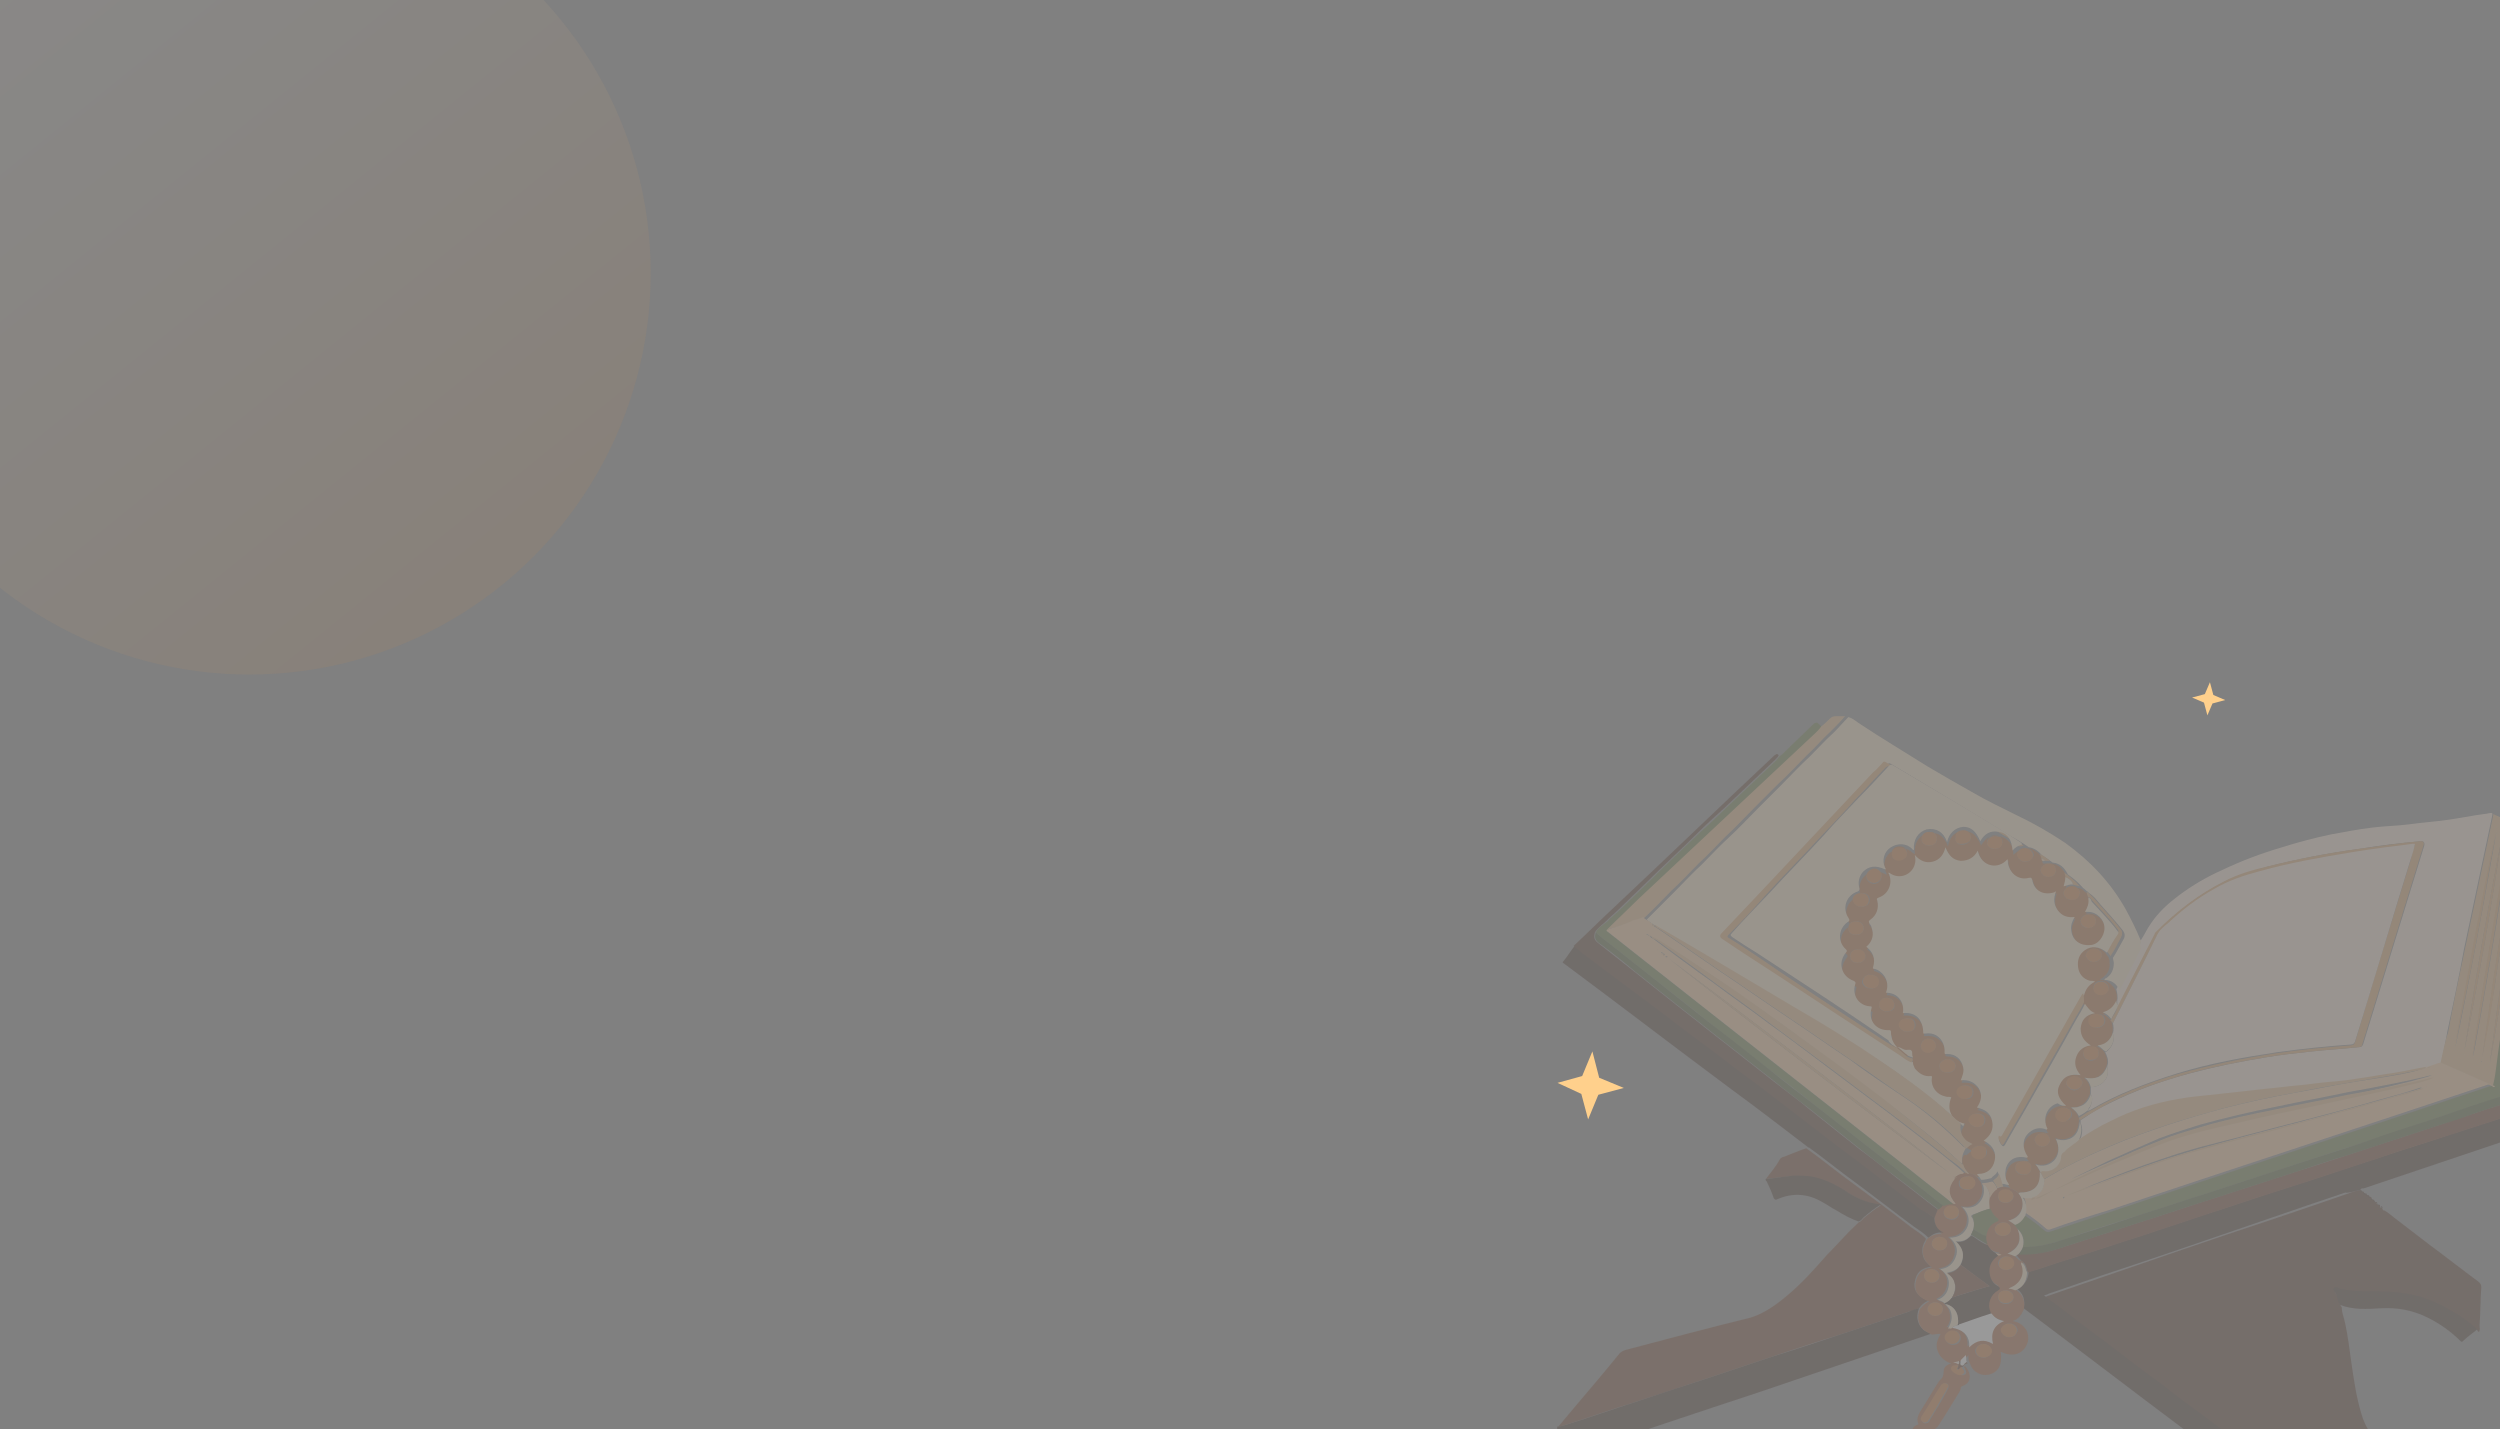 <?xml version="1.0" encoding="UTF-8"?>
<svg id="Layer_1" data-name="Layer 1" xmlns="http://www.w3.org/2000/svg" width="293.9" height="168" xmlns:xlink="http://www.w3.org/1999/xlink" viewBox="0 0 293.9 168">
  <rect x="0" y="0" width="293.9" height="168" fill="#808080" stroke="none"/>
  <defs>
    <linearGradient id="linear-gradient" x1="-342.67" y1="-528.01" x2="-270.99" y2="-616.75" gradientTransform="translate(329.99 -547.89) scale(1 -1)" gradientUnits="userSpaceOnUse">
      <stop offset="0" stop-color="#fff"/>
      <stop offset=".12" stop-color="#fff6ee"/>
      <stop offset=".35" stop-color="#f8ddc1"/>
      <stop offset=".67" stop-color="#f4b677"/>
      <stop offset="1" stop-color="#ef8c25"/>
    </linearGradient>
  </defs>
  <g>
    <g opacity=".2">
      <path d="M279.3,141.3c-.1,0,0,0,0,0,0,.2,.1,.2,.4,.4l.1,.1c0,.2,.1,.2,.2,.2l.1,.1c0,.2,.1,.2,.2,.2,.4,.2,.7,.5,1.1,.8,1.4,1.1,2.9,2.2,4.3,3.3,1.9,1.4,3.8,2.9,5.7,4.3,.2,.2,.3,.3,.3,.6-.1,1.5-.1,3-.2,4.5,0,.3,.1,.6-.1,.8-.1-.1-.2-.3-.4-.4-1.3-1.1-2.7-2-4.3-2.7-.8-.4-1.6-.7-2.5-.9-1.6-.4-3.3-.5-4.9-.5-1.4,0-2.7,0-4-.3-.2-.1-.5-.3-.7-.1s.1,.5,.2,.7c.2,.4,.2,.9,.5,1.3,0,.7,.3,1.3,.4,1.9,.3,1.4,.5,2.9,.7,4.4,.3,2.1,.6,4.2,1.2,6.2,.5,1.8,1.6,3.2,3,4.4,2.9,2.4,5.6,5,8.4,7.5,.3,.3,.6,.6,1,.9,.2,.2,.2,.3,.2,.6-.1,1.9-.2,3.7-.3,5.6-.1,1.4-.1,2.7-.2,4.1,0,.2,.1,.4-.1,.6,0-.1-.1-.2-.2-.3-.6-.4-1.2-.8-1.8-1.3-2.4-1.8-4.8-3.6-7.2-5.4-2.7-2-5.5-4.1-8.2-6.1-2.2-1.7-4.4-3.3-6.6-5l-6-4.5c-1.9-1.5-3.8-2.9-5.7-4.3-2.2-1.7-4.3-3.3-6.5-4.9-1.5-1.2-3-2.3-4.5-3.4-.9-.7-1.8-1.4-2.8-2.1,.2-.1,.3-.1,.5-.2,2-.7,4.1-1.4,6.1-2.1,6.7-2.3,13.3-4.6,20-6.8,3-1,5.9-2,8.8-3,.7-.2,1.4-.6,2.1-.6h0c0,.2,.1,.2,.3,.2h0c0,.2,.1,.2,.3,.2h0c0,.2,.1,.2,.3,.2h0c0,.2,.1,.2,.2,.2l.1,.1c0,.2,.1,.2,.2,.2l.1,.1c0,.2,.1,.2,.2,.2h0Z" fill="#4b2716"/>
      <path d="M251.7,110.5c.4-.6,.7-1.3,1.2-2,.9-1.3,2-2.3,3.2-3.2,1.6-1.2,3.3-2.2,5.1-3,2.3-1.1,4.7-2,7.1-2.7,1.9-.6,3.8-1.1,5.7-1.5,1.6-.3,3.2-.6,4.8-.8,1.5-.2,3-.2,4.5-.4,1.4-.2,2.9-.3,4.3-.5,1.5-.2,2.9-.5,4.4-.7,.4,0,.7-.2,1-.1v.2c-.5,2.4-1,4.7-1.5,7.1-.6,2.8-1.2,5.7-1.8,8.5-.6,3.3-1.3,6.6-2,9.9-.2,1.2-.5,2.5-.7,3.7-.4,.1-.8,.3-1.2,.4-.1,0-.2,0-.3,.1h0c-1.2,.3-2.5,.5-3.7,.7-1.5,.3-3,.5-4.5,.7-1.1,.1-2.3,.3-3.4,.4-1.2,.1-2.4,.3-3.6,.4-1.3,.1-2.6,.3-3.8,.4-1.8,.2-3.6,.4-5.4,.6-1.6,.2-3.3,.3-4.9,.6-2.7,.5-5.4,1.4-7.9,2.6-1.3,.7-2.6,1.4-3.8,2.2,.3-.7,.4-1.4,.1-2.1v-.3c.1-.1,.2-.1,.3-.2,1-.7,2-1.3,3.1-1.8,3-1.5,6.1-2.6,9.4-3.5,3-.8,6-1.4,9-1.9,1.8-.3,3.6-.5,5.5-.7s3.7-.3,5.5-.5c.2,0,.3-.1,.4-.3,.4-1.3,.8-2.6,1.2-3.9l6-19.5q.1-.6-.5-.5c-2.4,.2-4.8,.5-7.2,.9-3.7,.5-7.3,1.2-10.8,2.1-1.6,.5-3.3,.9-4.9,1.7-3,1.5-5.6,3.5-8,5.9-.1,.1-.1,.2-.2,.3-1.5,2.8-2.9,5.7-4.4,8.6-.1-.2-.1-.5-.1-.7,.1-.5,0-1-.1-1.4,.1-.2,.2-.4,.3-.6,.7-1.5,1.5-2.9,2.2-4.3,.2-.3,.4-.6,.4-.9h0Z" fill="#ffe7d2"/>
      <path d="M251.7,110.6c0,.3-.2,.5,0,.9-.7,1.5-1.5,2.9-2.2,4.3-.1,.2-.2,.4-.3,.6-.4-.7-.9-1.2-1.8-1.2,0-.1,.1-.2,.2-.2,.6-.4,.9-1,.9-1.8,0-.2-.1-.4-.1-.6,.4-.6,.8-1.4,1.2-2.1q.4-.6-.1-1.2c-.8-1-1.7-2-2.6-3-.4-.5-.8-1-1.3-1.3l-.1-.1-.1-.1c-.2-.1-.3-.3-.5-.4-.5-.6-1.1-1.1-1.8-1.6-.4-.8-.9-1.3-1.8-1.4-.4-.3-.8-.6-1.2-.8-.4-.5-.9-.9-1.6-1-.7-.5-1.4-.9-2.1-1.3-4.7-2.9-9.4-5.7-14.1-8.5-.2-.1-.3-.1-.4,.1-.4,.3-.7,.7-1.1,1.1-2.1,2.2-4.2,4.5-6.3,6.7s-4.2,4.5-6.3,6.7c-1.7,1.8-3.5,3.7-5.2,5.5-.3,.4-.4,.4,.1,.7,2.2,1.5,4.5,2.9,6.7,4.4,4.8,3.1,9.5,6.2,14.2,9.3,.4,.2,.8,.6,1.3,.8,.5,.6,1.1,1,1.9,.9,.2,0,.1,.2,.1,.3,0,1.1,.6,1.9,1.6,2.1,.2,.1,.5,.1,.7,.1-.6,1.4,0,2.8,1.6,3.1-.2,.3-.3,.5-.4,.8-1.2-1.1-2.5-2.3-3.8-3.3-2.5-2-5.2-3.9-7.9-5.6-2.5-1.6-5.1-3.2-7.7-4.7-2.5-1.5-4.9-2.9-7.4-4.4-2-1.2-4-2.4-6.1-3.6-1-.6-2.1-1.2-3.1-1.8h0q-.1-.1-.2-.2h-.1l-.1-.1c-.2-.2-.6-.3-.8-.6,1.1-1.1,2.2-2.2,3.3-3.3,1.1-1.1,2.1-2.2,3.2-3.2,1-1,2-2.1,3.1-3.1,1.2-1.1,2.3-2.3,3.5-3.5,.9-.9,1.8-1.8,2.7-2.7,1.1-1.1,2.2-2.3,3.4-3.4,.9-.9,1.8-1.9,2.8-2.8,.6-.6,1.1-1.2,1.7-1.8,.4,.1,.8,.4,1.2,.7,2.7,1.8,5.4,3.4,8.1,5.1,1.7,1,3.4,2,5.2,3,1.7,1,3.6,1.9,5.4,2.8,1.9,.9,3.8,2,5.6,3.2,2.9,2.1,5.3,4.6,7.1,7.8,.6,1.1,1.2,2.3,1.7,3.5,0,.1,.1,.1,.1,.2h0Z" fill="#ffe5be"/>
      <path d="M277.5,139.9c-.7,.1-1.4,.4-1.8,.3-3,1-5.9,2-8.8,3-6.7,2.3-13.3,4.6-20,6.8-2,.7-4.1,1.4-6.1,2.1-.1,.1-.3,.1-.5,.2,.9,.7,1.9,1.4,2.8,2.1,1.5,1.2,3,2.3,4.5,3.4,2.2,1.7,4.3,3.3,6.5,4.9,1.9,1.5,3.8,2.9,5.7,4.3l6,4.5c2.2,1.7,4.4,3.4,6.6,5,2.7,2,5.5,4.1,8.2,6.1,2.4,1.8,4.8,3.6,7.2,5.4,.6,.4,1.2,.9,1.8,1.3,.1,.1,.2,.1,.2,.3-.6,.5-1.2,1-1.8,1.5-.3,.2-.5,.2-.7,0-2.2-1.7-4.3-3.3-6.5-4.9-2.6-2-5.3-4-7.9-6s-5.3-4-7.9-6c-2.7-2-5.3-3.9-7.9-5.9-6.4-4.8-12.8-9.7-19.2-14.5,.2-.9,0-1.7-.8-2.3,1-.4,1.3-1.1,1.4-2,1.7-.5,3.3-1.1,5-1.6,2.9-.9,5.8-1.9,8.7-2.8,2-.7,4-1.3,6-2,2.7-.9,5.5-1.8,8.2-2.7,1.9-.6,3.7-1.2,5.6-1.8,2.7-.9,5.5-1.8,8.2-2.7s5.4-1.7,8-2.6c3.1-1,6.2-2,9.3-3,.4-.1,.5-.3,.5-.7,0-.9,.1-1.7,.2-2.6s.2-1.8,.3-2.7c0-.8,.1-1.7,.2-2.5,.1-1,.2-1.9,.3-2.8,0-.8,.1-1.7,.2-2.5,.1-1,.2-1.9,.3-2.8,0-.8,.1-1.7,.2-2.5,.1-.9,.2-1.7,.3-2.6,0-.9,.1-1.7,.2-2.6s.2-1.9,.3-2.8c.1-.6,.2-1.2,.2-1.8,0-.4,.2-.8,0-1.2,.1-.1,.2,0,.2,.1,.4,.4,.6,.8,1,1.2,.2,.2,.2,.5,.2,.8-.2,2.4-.4,4.9-.6,7.3s-.4,4.7-.6,7c-.2,2-.3,4-.5,6s-.3,4.1-.5,6.1c0,1.1-.1,2.1-.2,3.2,0,.4-.1,.5-.4,.6-7.1,2.4-14.3,4.8-21.4,7.2-.2,0-.4,0-.4,.2h0Z" fill="#382115"/>
      <path d="M207.6,138.6c.6-.8,1.2-1.5,1.7-2.4,.1-.1,.3-.2,.4-.2,.8-.3,1.7-.7,2.6-1q.1,0,.2,.1c1.8,1.3,3.5,2.7,5.3,4,2.3,1.7,4.6,3.4,6.9,5.2,.6,.4,1.2,.8,1.7,1.3,0,.1,0,.2-.1,.3-.4,.7-.4,1.4-.1,2.1,.2,.4,.5,.6,.8,.9-1.2,.2-1.7,.7-1.9,1.8s.5,1.8,1.6,2.2c-.5,.2-.8,.5-1.1,.9-.4,.2-.8,.3-1.2,.4-2.7,.9-5.4,1.8-8.1,2.7-2.6,.8-5.3,1.7-8,2.6-2.7,.9-5.4,1.8-8.1,2.7-2.7,.9-5.4,1.8-8.2,2.7-2.6,.8-5.1,1.7-7.6,2.5-.4,.1-.8,.3-1.2,.3,.7-.8,1.4-1.7,2.1-2.5,1.7-2,3.4-4,5.1-6.1,.2-.2,.4-.3,.7-.4,4.9-1.3,9.8-2.6,14.7-3.8,1.6-.5,3-1.5,4.3-2.6,1.7-1.4,3.2-3.1,4.7-4.8,1.2-1.2,2.3-2.5,3.5-3.6l.2-.2c.3-.1,.4-.3,.6-.5,.6-.5,1.2-1,2-1.5-1.7-.2-3-.9-4.3-1.7-1.1-.7-2.2-1.2-3.4-1.5-.8-.2-1.7-.2-2.5-.2-1.1,0-2.2,.2-3.3,.3h0Z" fill="#693419"/>
      <path d="M183.1,167.7c.5,0,.9-.2,1.3-.3,2.6-.8,5.1-1.7,7.6-2.5,2.7-.9,5.4-1.8,8.2-2.7,2.7-.9,5.4-1.8,8.1-2.7,2.6-.8,5.3-1.7,8-2.6s5.4-1.8,8.1-2.7c.4-.2,.8-.3,1.2-.4-.3,.8-.3,1.6,.3,2.3,.3,.4,.7,.5,1.1,.7-6.8,2.3-13.5,4.6-20.3,6.9-7.3,2.4-14.5,4.8-21.7,7.3-.3,.1-.4,.1-.5-.2-.4-.9-.9-1.8-1.4-2.7,0-.1-.1-.2,0-.4h0Z" fill="#382115"/>
      <path d="M300.6,100.3c.2,.4,0,.8,0,1.2,0,.6-.1,1.2-.2,1.8-.1,.9-.2,1.9-.3,2.8,0,.9-.1,1.7-.2,2.6s-.2,1.7-.3,2.6c0,.8-.1,1.7-.2,2.5-.1,1-.2,1.9-.3,2.8,0,.8-.1,1.7-.2,2.5-.1,1-.2,1.9-.3,2.8,0,.8-.1,1.7-.2,2.5-.1,.9-.2,1.8-.3,2.7-.1,.9-.1,1.7-.2,2.6,0,.4-.1,.6-.5,.7-3.1,1-6.2,2-9.3,3-2.7,.9-5.4,1.7-8,2.6-2.7,.9-5.5,1.8-8.2,2.7-1.9,.6-3.7,1.2-5.6,1.8-2.7,.9-5.5,1.8-8.2,2.7-2,.7-4,1.3-6,2-2.9,.9-5.8,1.9-8.7,2.8-1.7,.5-3.3,1.1-5,1.6,0-.1-.1-.2-.1-.3-.1-.4-.2-.8-.6-1-.2-.2-.4-.5-.6-.7,.1-.1,.3-.2,.4-.3,.2,.1,.3,.1,.5,.1,1.3,0,2.6-.2,3.9-.6,3.4-1.1,6.8-2.2,10.2-3.3,2.6-.8,5.1-1.7,7.7-2.5,3.4-1.1,6.8-2.2,10.2-3.3,2-.6,4.1-1.3,6.2-2,3.6-1.2,7.1-2.3,10.7-3.5,1.3-.5,2.6-.9,3.9-1.3,1.7-.6,3.5-1.1,5.2-1.7,.1-.1,.2-.1,.2-.3,0-.4,.1-.9,.1-1.3,.1-1,.2-1.9,.3-2.9,.1-1.3,.3-2.5,.4-3.7,.2-.9,.3-1.9,.4-2.9,.1-.9,.2-1.9,.3-2.8,.1-1,.2-1.9,.3-2.9,.1-1.2,.3-2.4,.4-3.6,.1-.8,.2-1.6,.3-2.4,.1-1,.2-1.9,.3-2.9,.2-.9,.3-1.8,.4-2.7,.4-.2,.8-.4,1.2-.5h0Z" fill="#693419"/>
      <path d="M286.9,125c.3-1.3,.5-2.5,.9-3.6,.6-3.3,1.3-6.6,2-9.9,.6-2.8,1.2-5.7,1.8-8.5,.5-2.4,1-4.7,1.5-7.1v-.2c1.1,.5,2.2,1,3.3,1.5,.3,.2,.7,.4,1,.5,.2,.1,.2,.2,.2,.4-.1,.2-.1,.5-.1,.7-.1,.6-.2,1.2-.3,1.8-.3,2.1-.6,4.2-.9,6.3-.4,2.3-.7,4.6-1,6.9-.3,2.1-.6,4.3-.9,6.4-.2,1.7-.4,3.4-.7,5.2-.2,.8-.2,1.6-.4,2.4-.2-.1-.4-.1-.5-.2-2-.9-3.9-1.7-5.9-2.6h0Zm6.6-27.3c-1.8,8.5-3.4,17.1-4.9,25.7,1.8-8.5,3.4-17.1,4.9-25.7Zm-1.7,26.7c.5-2.8,1-5.7,1.5-8.6,.4-2.8,.9-5.7,1.3-8.6,.5-2.8,.9-5.7,1.3-8.5h-.1c-1.5,8.6-2.8,17.1-4,25.7h0Zm-1.1-.1c.4-1.2,4.5-25.4,4.3-25.9-1.6,8.6-3.1,17.2-4.3,25.9Zm3.5-26.3c-1.7,8.5-3.2,17.1-4.5,25.6,1.7-8.5,3.2-17,4.5-25.6Zm-1.5,27c1.1-5.5,4-25,3.9-25.6-1.5,8.5-2.8,17.1-3.9,25.6Zm4-25.8c.1-.1,0-.2,0-.3-.1,.1-.1,.2,0,.3Zm-7,24.7h0q-.1,0,0,0c-.1,0-.1,.1,0,0q0,.1,0,0h0Zm2,.8v.2s0,.1,0,0q.1-.1,0-.2h0Zm1,.8v0c0-.1,0,0,0,0,0,0,0-.1,0,0Zm.8-28.2c0,.1,.1,.1,0,0q.1,0,0,0h0q0,.1,0,0Zm-5,26.5q0-.1,0,0,0-.1,0,0h0Z" fill="#ebb67a"/>
      <path d="M236.9,147.7c.2,.2,.4,.5,.9,.6v.2c.4,1.3-.1,2.4-1.3,2.8,0,0-.1,0-.2,.1,.3,.1,.6,.2,.8,.3,.8,.6,1,1.4,.8,2.3-.3,.6-.6,1.1-1.3,1.3,1.7,.3,2.1,1.8,1.7,2.7-.5,1.2-1.7,1.6-3.1,.9,.2,1.5-.2,2.4-1.4,2.7-.9,.2-1.9-.3-2.2-1.3,0-.1-.1-.1-.1-.2-.1-.3-.1-.5-.1-.8-.2,.3-.4,.4-.6,.6-.1,0-.1,.1-.2,.1-.3,.1-.5,.1-.7,.2,.2,.1,.4,.1,.6,.2v.1h-.3c-.2,0-.4,0-.5,.2s0,.3,.1,.5c.2,.2,.4,.3,.6,.4,.3,.1,.5,.1,.7-.1,.1-.2,0-.4-.1-.6,0-.1-.1-.1-.1-.2l.1-.1c.2,.2,.4,.5,.5,.8,.2,.7-.1,1.3-.7,1.5-.2,.1-.3,.1-.3,.3s-.1,.3-.2,.5c-.8,1.3-1.5,2.5-2.3,3.7-.2,.4-.6,.7-1,.8-.1,0-.2,0-.2,.2,0,.3-.2,.5-.4,.7-.1,.1-.2,.1-.3,.2h-.1c-.5,.1-.8-.2-1.1-.6-.2-.5-.1-1,.5-1.2,.2,0,.1-.1,.1-.2-.2-.5,0-.9,.2-1.3,.8-1.2,1.5-2.5,2.3-3.7,.1,0,.1-.1,.1-.1,.3-.2,.4-.6,.4-1,0-.5,.4-.8,.9-.9-.9-.3-1.5-.9-1.7-1.8-.1-.6,.1-1.1,.4-1.6v-.1h-.1c-.3,0-.6,.1-.9,.1-.4-.2-.8-.4-1.1-.7-.6-.7-.6-1.5-.3-2.3,.3-.3,.6-.7,1.1-.9-1.1-.4-1.8-1-1.6-2.2,.2-1.1,.7-1.6,1.9-1.8-.3-.3-.6-.5-.8-.9-.4-.8-.3-1.4,.1-2.1,0-.1,.1-.2,.1-.3,.5-.4,1-.7,1.8-.6-.7-.5-.9-1.2-.9-2,.1-.4,.2-.7,.4-1,.1-.2,.3-.3,.5-.5,.4-.1,.8-.2,1.2-.2,.1,0,.2,.1,.3,0-.8-1-.9-1.9-.1-2.9,0-.1,.1-.1,.1-.2,.3-.2,.6-.4,.9-.4,.1,0,.3,0,.4-.1h.1c.4,.1,.8,.2,1.1,.5,.2,.1,.3,.4,.5,.6q.1,.1,.1,.2c.2,.7,.2,1.3-.2,1.9-.5,.8-1.3,1-2.2,.8,.7,.7,.9,1.4,.6,2.3-.4,.9-1.1,1.3-2.1,1.3,.7,.6,1,1.4,.7,2.3-.3,.9-.9,1.3-1.8,1.4,.7,.4,1.1,1.1,1,1.9s-.6,1.4-1.3,1.7c.3,.2,.5,.3,.8,.4l.1,.1c.2,.2,.5,.5,.6,.8,.3,.8,.2,1.5-.3,2.1,.2-.2,.3,0,.5-.1,1.2,.1,1.9,.7,2,1.8v.5c.8-.9,1.8-1,2.8-.4-.3-1.2,.1-2.1,1.3-2.7-.7-.1-1.1-.4-1.5-.9,0-.1-.1-.2-.1-.3-.3-.9,0-2.1,.9-2.5,.3-.2,.3-.3,0-.5-.1,0-.1-.1-.2-.1-.6-.5-.9-1.2-.8-2,.1-.7,.5-1.1,1-1.5,.2,0,.3,0,.4-.1-.2-.1-.5-.1-.7-.2-.4-.2-.7-.4-.9-.8-.1-.3-.2-.7-.2-1,.1-.8,.5-1.5,1.3-1.8,.2-.1,.3-.2,.1-.3-.4-.3-.6-.8-.9-1.2,0-.4-.1-.8,0-1.2,.2-.4,.5-.8,.9-1.1,.3,0,.5-.1,.7-.2,.3,0,.5,.1,.8,.1,.4,.2,.8,.4,1.1,.7,.5,.5,.6,1.1,.4,1.8-.3,.7-.8,1.2-1.6,1.4,.3,.1,.5,.3,.8,.5,.1,.2,.2,.3,.3,.5,.5,1.3,.1,2.2-1.2,2.9,.3,0,.6,.2,.9,.3h0Zm-8.3,14.9c-.1,.1-.2,.1-.3,.3-.8,1.2-1.5,2.5-2.3,3.7-.1,.3-.1,.6,.2,.7,.2,.1,.5,0,.6-.2,.5-.9,1.1-1.8,1.6-2.7,.2-.4,.4-.7,.6-1.1s0-.7-.4-.7h0Zm7.2-13.3c.5,0,.9-.3,.9-.8,0-.4-.4-.8-.9-.8s-.9,.4-.9,.8c0,.4,.4,.8,.9,.8h0Zm-6.1,7.2c-.6,0-1,.3-1,.8,0,.4,.4,.8,.9,.8s.9-.3,.9-.8-.4-.9-.8-.8Zm-1.7-6.5c0-.5-.4-.8-.9-.8s-.9,.3-.9,.8c0,.4,.4,.8,.9,.8s.9-.3,.9-.8Zm-.5,4.7c.5,0,.9-.3,.9-.8,0-.4-.4-.8-.9-.8s-.9,.4-.9,.8,.4,.8,.9,.8h0Zm1.4-8.5c0-.4-.4-.8-.9-.8s-.9,.4-.9,.8,.4,.8,.9,.8,.9-.3,.9-.8Zm7.3,11c.5,0,.9-.3,1-.8,0-.4-.4-.8-.9-.8-.5-.1-1,.4-1,.8s.4,.8,.9,.8h0Zm-.7-11.9c.5,0,.9-.4,.9-.8s-.4-.8-.9-.8-1,.4-1,.8c0,.5,.4,.8,1,.8Zm-2.3,12.7c-.5,0-1,.4-1,.8s.4,.8,.9,.8c.5,.1,1-.4,1-.8,0-.4-.4-.8-.9-.8h0Zm-3.8-14.6c.5,0,.9-.3,.9-.8s-.3-.8-.9-.8c-.5,0-.9,.3-.9,.8,0,.4,.3,.7,.9,.8Zm6.4-2c.5,0,.9-.4,.9-.7,0-.5-.4-.8-.9-.8s-.9,.3-.9,.8c0,.4,.3,.7,.9,.7h0Zm-4.5-3.1c-.5,0-.8,.2-1,.6-.1,.5,.1,.8,.5,.9,.4,.2,.8,.1,1.1-.2,.2-.2,.3-.5,.2-.8s-.4-.5-.8-.5h0Zm4.5,15c.5,0,.9-.3,.9-.8s-.4-.8-.9-.8-.9,.3-.9,.8,.4,.8,.9,.8Z" fill="#a95426"/>
      <path d="M237.2,144.5c-.1-.2-.2-.3-.5-.6,.5-.2,.9-.6,1.2-1.1,.9,.6,1.7,1.2,2.5,1.9,.2,.1,.3,.2,.6,.1,2.2-.7,4.5-1.5,6.7-2.2,15-5,30-9.9,45-14.9,.1,0,.3,0,.4-.2,.2-.8,.3-1.6,.4-2.4,.2-1.7,.5-3.4,.7-5.2,.3-2.1,.6-4.3,.9-6.4,.4-2.3,.7-4.6,1-6.9,.3-2.1,.6-4.2,.9-6.3,.1-.6,.2-1.2,.3-1.8,.6-.1,1.1-.3,1.7-.5,.1,0,.3-.1,.3,.1s-.1,.3-.1,.5c-.2,1.3-.3,2.5-.5,3.8s-.3,2.6-.5,3.9-.3,2.6-.5,3.9c-.1,1.3-.3,2.5-.5,3.8-.1,1.3-.3,2.6-.4,3.9-.2,1.7-.5,3.3-.7,5-.2,1.6-.5,3.1-.6,4.7,0,.7-.3,1-1,1.2-2.7,.9-5.5,1.8-8.2,2.7-2.8,1-5.6,1.9-8.4,2.8-2.7,.9-5.4,1.7-8,2.6-3.4,1.1-6.7,2.2-10.1,3.3-2.6,.8-5.2,1.7-7.8,2.5-3.2,1-6.4,2-9.6,3.1-1.5,.5-3,.9-4.6,.8,.2-.8,.1-1.5-.6-2.1h0Z" fill="#5f7233"/>
      <path d="M227.4,143.1c0,.8,.3,1.5,1.1,1.8-.8-.1-1.3,.2-1.8,.6-.5-.5-1.1-.9-1.7-1.3-2.3-1.7-4.6-3.5-6.9-5.2-1.8-1.3-3.5-2.7-5.3-4,0,0-.1-.1-.2-.1-3-2.3-6-4.6-9-6.8-6.6-4.9-13.1-9.9-19.7-14.8-.1-.1-.3-.1-.1-.3,.5-.6,.9-1.3,1.4-1.9,.2,.3,.5,.5,.8,.7l6,4.5c2.1,1.6,4.3,3.3,6.5,4.9,1.9,1.5,3.8,2.9,5.7,4.3,2.2,1.7,4.3,3.3,6.5,4.9,2.6,1.9,5.1,3.9,7.6,5.8,2.6,2,5.1,3.9,7.7,5.9,.4,.3,.8,.7,1.4,1h0Z" fill="#382115"/>
      <path d="M227.4,143.2c-.5-.3-.9-.7-1.6-1-2.6-2-5.1-3.9-7.7-5.9-2.6-1.9-5.1-3.9-7.6-5.8-2.2-1.7-4.3-3.3-6.5-4.9-1.9-1.5-3.8-2.9-5.7-4.3-2.1-1.6-4.3-3.3-6.5-4.9l-6-4.5c-.2-.3-.6-.4-.8-.7,1.5-1.4,3-2.9,4.5-4.3,6.4-6,12.7-12.1,19.1-18.1,.2-.1,.3-.3,.5,0-.1,.2-.2,.3-.4,.5-2,1.9-4,3.8-6,5.7-1,.9-2.1,1.9-3.1,2.9-2,2-4.1,3.9-6.1,5.9-1,1-2.1,2-3.1,3-.5,.5-1,.9-1.5,1.4s-1,.8-1.4,1.4c-.1,.4-.2,.8,.3,1.2,1.4,1.1,2.9,2.3,4.3,3.4,1.9,1.5,3.9,3.1,5.8,4.6,1.7,1.3,3.4,2.7,5.1,4,1.8,1.4,3.7,2.9,5.6,4.4,1.4,1.1,2.8,2.1,4.1,3.2,2,1.6,3.9,3.1,5.9,4.7,1.5,1.1,2.9,2.2,4.4,3.4,1.6,1.2,3.2,2.5,4.8,3.7-.1,.3-.3,.7-.4,1h0Z" fill="#4b2716"/>
      <path d="M187.6,109.6c.3-.6,.9-.9,1.4-1.3,.4-.5,1-.9,1.5-1.4,1-1,2.1-2,3.1-3,2-2,4-3.9,6.1-5.9,1-.9,2.1-1.9,3.1-2.9,2-1.9,4-3.8,6-5.7,.1-.2,.3-.3,.4-.5,.2-.1,.3-.2,.4-.3,1.2-1.2,2.4-2.3,3.6-3.5,.3-.2,.4-.2,.6,0,.2,.2,.3,.3,.5,.4-.1,.3-.4,.5-.6,.7-4.8,4.5-9.6,9-14.4,13.5-2.1,2-4.3,4-6.4,6-1.3,1.2-2.6,2.5-3.9,3.7,0,.2,.1,.2,.2,.3,3.9,3.1,7.9,6.2,11.8,9.3,7.9,6.2,15.9,12.5,23.9,18.8,1.6,1.3,3.2,2.5,4.8,3.8-.4-.1-.8,0-1.2,.2-1.1-.8-2.1-1.7-3.2-2.5-1.7-1.3-3.4-2.7-5.1-4-2.3-1.8-4.6-3.6-6.9-5.4-1.7-1.4-3.4-2.7-5.1-4-2.5-1.9-4.9-3.8-7.3-5.7-1.9-1.6-3.9-3.1-5.8-4.6-1.9-1.5-3.8-3-5.7-4.5-.6-.5-1.2-.9-1.8-1.5h0Z" fill="#5f7233"/>
      <path d="M237.8,146.6c1.6,0,3.1-.3,4.5-.8,3.2-1,6.4-2,9.6-3.1,2.6-.8,5.2-1.7,7.8-2.5,3.4-1.1,6.7-2.2,10.1-3.3,2.7-.9,5.4-1.7,8-2.6,2.8-1,5.6-1.9,8.4-2.8,2.7-.9,5.4-1.9,8.2-2.7,.7-.2,.9-.5,1-1.2,.1-1.6,.4-3.1,.6-4.7,.2-1.7,.5-3.3,.7-5,.2-1.3,.3-2.6,.5-3.9s.4-2.6,.5-3.8c.2-1.3,.3-2.6,.5-3.9s.4-2.6,.7-3.9c.2-1.3,.4-2.5,.5-3.8,0-.2,0-.4,.1-.5,.4,.6,.1,1.3,.1,1.9,0,.3-.1,.5-.1,.8-.2,.9-.3,1.8-.4,2.7-.1,1-.2,1.9-.3,2.9-.1,.8-.2,1.6-.3,2.4-.2,1.2-.3,2.4-.7,3.7-.1,1-.2,1.9-.3,2.9-.1,.9-.2,1.9-.3,2.8-.2,.9-.3,1.9-.4,2.9-.1,1.3-.3,2.5-.4,3.7-.1,1-.2,1.9-.3,2.9,0,.4-.1,.9-.1,1.3,0,.2-.1,.3-.2,.3-1.7,.6-3.5,1.1-5.2,1.7-1.3,.5-2.6,.9-3.9,1.3-3.6,1.2-7.1,2.3-10.7,3.5-2,.6-4.1,1.3-6.2,2-3.4,1.1-6.8,2.2-10.2,3.3-2.6,.8-5.1,1.7-7.7,2.5-3.4,1.1-6.8,2.2-10.2,3.3-1.3,.4-2.6,.6-3.9,.6-.2,0-.4,0-.5-.1,.2-.2,.4-.5,.5-.8h0Z" fill="#455325"/>
      <path d="M188.9,109.3c1.3-1.3,2.6-2.5,3.8-3.7,2.1-2,4.3-4,6.4-6,4.8-4.5,9.6-9,14.4-13.5,.2-.2,.4-.4,.6-.7,.4-.3,.7-.6,1-.9,.2-.2,.4-.3,.7-.3h1.1c-.5,.6-1.1,1.2-1.7,1.8-1,.9-1.8,1.9-2.8,2.8-1.1,1.1-2.2,2.3-3.4,3.4-.9,.9-1.8,1.8-2.7,2.7-1.2,1.2-2.3,2.4-3.5,3.5-1,1-2,2.1-3.1,3.1-1.1,1.1-2.1,2.2-3.2,3.2-1.1,1.1-2.1,2.2-3.3,3.3-.4,.2-.8,.3-1.2,.4-1,.3-2,.6-3.1,.9h0Z" fill="#ebb67a"/>
      <path d="M275.1,153.4c-.3-.4-.3-.9-.5-1.3-.1-.2-.4-.5-.2-.7,.1-.2,.5,0,.7,.1,1.3,.3,2.7,.3,4,.3,1.7,0,3.3,.1,4.9,.5,.8,.2,1.7,.5,2.5,.9,1.5,.7,3,1.6,4.3,2.7,.2,.1,.3,.3,.4,.4-.6,.5-1.2,.9-1.7,1.4-.1,.1-.2,0-.3-.1-1.1-1.1-2.4-2-3.8-2.7-1.8-.9-3.6-1.2-5.5-1.1-1.6,.1-3.3,.2-4.8-.4h0Z" fill="#382115"/>
      <path d="M207.6,138.6c1.1-.1,2.2-.3,3.3-.4,.8,0,1.7,0,2.5,.2,1.2,.3,2.3,.8,3.4,1.5,1.3,.9,2.6,1.5,4.3,1.7-.8,.5-1.4,1-2,1.5-.2,.2-.3,.4-.6,.5-.9-.3-1.8-.8-2.6-1.3-.6-.3-1.1-.7-1.7-1-1.7-1-3.5-1.1-5.3-.3-.2,.1-.3,0-.4-.2-.2-.6-.5-1.3-.8-1.9-.1-.1-.2-.2-.1-.3h0Z" fill="#382115"/>
      <path d="M230.3,160q.1,0,.1-.1v.3c0,.1,0,.2,.1,.3,.2,.1,.2-.1,.3-.1,.1-.1,.3-.2,.4-.3,0,.1,.1,.1,.1,.2-.2,0-.4,.1-.5,.3l-.1,.1c-.2,0-.3,.4-.5,.3-.2-.2,.1-.4,0-.6v-.1c.1-.1,.1-.2,.1-.3h0Z" fill="#693419"/>
      <path d="M278.4,140.6c-.2,.1-.3,0-.3-.2,.2,0,.2,.2,.3,.2Z" fill="#382115"/>
      <path d="M278.1,140.4c-.2,.1-.3,0-.3-.2,.1,0,.2,.1,.3,.2Z" fill="#382115"/>
      <path d="M277.8,140.1c-.2,.1-.3,0-.3-.2,.1,.1,.2,.2,.3,.2Z" fill="#382115"/>
      <path d="M279.2,141.3c-.1,0-.2,0-.2-.2,.1,0,.2,.1,.2,.2Z" fill="#382115"/>
      <path d="M279.5,141.5c-.1,0-.2,0-.2-.2,.1,0,.2,.1,.2,.2Z" fill="#382115"/>
      <path d="M279.8,141.8c-.1,0-.2,0-.2-.2,.1,0,.2,0,.2,.2Z" fill="#382115"/>
      <path d="M280.1,142c-.1,0-.2,0-.2-.2,.1,0,.2,.1,.2,.2Z" fill="#382115"/>
      <path d="M278.9,141.1c-.1,0-.2,0-.2-.2,.1,0,.2,.1,.2,.2Z" fill="#382115"/>
      <path d="M278.6,140.8c-.1,0-.2,0-.2-.2,.1,0,.2,.1,.2,.2Z" fill="#382115"/>
      <path d="M183.1,167.8c.1-.1,0-.1,0,0q0-.1,0,0Z" fill="#693419"/>
      <path d="M293.3,127.7c-.1,.2-.3,.1-.5-.3-15,5-30,9.9-45,14.9-2.3,.7-4.5,1.4-6.7,2.2-.2,.1-.4,.1-.6-.1-.8-.7-1.6-1.3-2.5-1.9,.3-.7,.2-1.4-.3-2.1,.5,.1,.8,.1,1.2,0,0,.1,0,.2-.1,.3,1.1-.5,2.2-.9,3.2-1.4,2.4-1.1,4.8-2.2,7.2-3.2,1.9-.8,3.8-1.6,5.7-2.3,2.6-.9,5.2-1.5,7.8-2.1,3.3-.8,6.7-1.5,10-2.2,3.6-.7,7.2-1.5,10.8-2.4,.9-.3,1.8-.4,2.6-.8h.1l-.1,.1h-.3c-3.2,.8-6.5,1.4-9.8,2-2.8,.6-5.6,1.1-8.4,1.7-3,.6-6,1.3-8.9,2.1-1.6,.5-3.2,1-4.8,1.6-2.1,.9-4.1,1.8-6.1,2.7-2.5,1.2-5.1,2.5-7.6,3.8-.3,.1-.5,.3-.8,.3,.6-.5,1-1.2,.9-2h.1c2.5-1.5,5-2.7,7.6-3.8,2.3-1,4.6-1.8,7-2.6,2.1-.7,4.2-1.3,6.4-1.9,2.7-.7,5.5-1.3,8.2-1.8,2.3-.4,4.7-.9,7.1-1.3s4.9-.7,7.3-1.3c.5-.2,1-.2,1.4-.5h0c.1,0,.2,0,.3-.1,.4-.1,.8-.3,1.2-.4,2,.9,3.9,1.7,5.9,2.6,.2,.1,.4,.1,.5,.2h0Zm-50.4,12.9h0s.1,.1-.1,0c3-1.2,6-2.3,9.1-3.4,2.2-.8,4.4-1.5,6.6-2.1,3.8-1.1,7.7-2.1,11.5-3.1,2.3-.6,4.5-1.2,6.7-1.8,2.2-.6,4.3-1.2,6.4-1.8,.5-.1,1-.3,1.6-.5-.1-.1-.2,0-.3,0-1.4,.5-2.9,.9-4.4,1.3-3.1,.9-6.1,1.7-9.2,2.5-3.6,.9-7.2,1.9-10.8,2.8-2,.5-4,1.1-6,1.8-2.7,.9-5.3,1.9-8,3-1,.4-2.1,.9-3.1,1.3h0Zm-.3,.3s.1-.1,.1-.2h-.1l-.1,.1,.1,.1h0Zm42.6-13.1c.1-.1,0-.1,0,0q0-.1,0,0c0-.1,0,0,0,0,0,0,0-.1,0,0Zm-42.9,13h0q0,.1,0,0c0,.1,0,0,0,0h0Zm-4,.5s-.1,0,0,0q-.1,0,0,0-.1,0,0,0h0Zm46.6-13.5h0Z" fill="#fdc993"/>
      <path d="M237.3,140.3c-.3-.3-.6-.5-1.1-.6,.2-.1,0-.1,0-.2-.4-.5-.5-1.1-.3-1.7,.3-1.1,1.2-1.5,2.5-1.3h.1c0-.1-.1-.1-.1-.1-.7-1-.7-2.2,.2-2.9,.6-.5,1.3-.5,2-.3h.1c.1,0,0-.1,0-.1-.7-1.4,.1-2.7,1.2-3,.3-.1,.5-.1,.8-.1-.9-.8-1.1-1.5-.8-2.4,.4-1,1.3-1.4,2.5-1.2-.6-.7-.8-1.4-.5-2.2s.9-1.2,1.7-1.3c-.8-.5-1.3-1.1-1.2-2s.7-1.5,1.7-1.8c-.6-.2-.9-.7-1.2-1.1,0-.3-.1-.7-.1-1,.3-.7,.6-1.3,1.3-1.6-.3,0-.4,0-.6-.1-.8-.3-1.3-.8-1.4-1.6s.1-1.5,.8-2,1.7-.6,2.6,.3c.1,.2,.3,.4,.4,.6,.1,.2,.1,.4,.1,.6,.1,.8-.3,1.4-.9,1.8-.1,.1-.2,.1-.2,.2,.8,0,1.4,.5,1.8,1.2,.2,.5,.2,.9,.1,1.4-.2,.7-.7,1.2-1.6,1.4,.5,.2,.7,.5,1,.8,0,.1,.1,.3,.1,.4,.1,.4,.1,.8,0,1.2-.3,.8-.9,1.3-1.8,1.4,.4,.2,.7,.4,.9,.7,.2,.4,.4,.9,.3,1.4-.2,.7-.5,1.2-1.1,1.5-.5,.3-1,.2-1.6,.1,.4,.3,.6,.7,.7,1.1v.8c-.3,.7-.7,1.3-1.4,1.5-.3,.1-.5,.1-.9,.1,.5,.3,.7,.6,.9,1,0,.1,.1,.2,.1,.3v.3c-.1,1.2-.6,1.9-1.6,2.1-.4,.1-.8,0-1.2-.1,.5,.9,.5,1.7-.1,2.4s-1.4,.9-2.3,.6c.3,.2,.4,.6,.6,.9h0v.1c.1,1.6-.7,2.4-2.3,2.4-.1,0-.2,0-.2,.1h0Zm7.5-13c0-.5-.5-.8-1-.7-.5,0-.9,.4-.9,.8,.1,.4,.6,.8,1,.8,.4-.1,.9-.5,.9-.9h0Zm1.3-15.8c-.4,0-.9,.4-.9,.8s.5,.8,.9,.8c.5,0,1-.4,1-.8,0-.5-.5-.8-1-.8h0Zm0,4.6c0,.4,.4,.8,.9,.8s.9-.4,.9-.8-.4-.8-.9-.8c-.6,0-.9,.4-.9,.8Zm-8.3,22c.7,0,1-.3,1-.8s-.3-.8-.9-.8-1,.4-1,.8c0,.4,.4,.8,.9,.8h0Zm2.3-4.9c-.5,0-.9,.4-.9,.8s.4,.8,.9,.8c.4,0,.9-.4,.9-.8s-.4-.8-.9-.8h0Zm2.6-1.4c.4,0,.9-.4,.9-.8s-.5-.8-1-.8-.9,.4-.9,.9c0,.4,.4,.8,1,.7Zm3.9-11c.5,0,.9-.4,.9-.8,0-.5-.3-.8-.9-.8s-1,.4-1,.8c0,.5,.3,.8,1,.8Zm-.8,3.9c.5,0,.9-.4,.9-.9s-.3-.7-.9-.7c-.5,0-.9,.4-.9,.8s.4,.8,.9,.8h0Zm-1.3,1.6h0Z" fill="#b86428"/>
      <path d="M239.8,137.8h0c.2-.3,.5-.2,.5-.2,.9,0,1.8-.8,1.8-1.7,.1-.3,.2-.4,.4-.6,.6-.4,1.2-.8,1.8-1.3,1.2-.8,2.5-1.6,3.8-2.2,2.5-1.3,5.1-2.1,7.9-2.6,1.6-.3,3.3-.4,4.9-.6,1.8-.2,3.6-.4,5.4-.6,1.3-.1,2.6-.3,3.8-.4s2.4-.3,3.6-.4c1.1-.1,2.3-.2,3.4-.4,1.5-.2,3-.5,4.5-.7,1.2-.2,2.5-.5,3.7-.7-.4,.4-.9,.4-1.4,.5-2.4,.5-4.9,.9-7.3,1.3-2.3,.4-4.7,.8-7.1,1.3-2.8,.5-5.5,1.1-8.2,1.8-2.1,.6-4.3,1.2-6.4,1.9-2.4,.8-4.7,1.6-7,2.6-2.6,1.1-5.2,2.4-7.6,3.8h-.1c-.1-.3-.1-.6-.4-.8h0Z" fill="#ebb67a"/>
      <path d="M248.4,120.3c-.1-.1-.1-.2-.3-.3,.3-.6,.7-1,.8-1.6,1.5-2.9,2.9-5.7,4.4-8.6,0-.1,.1-.2,.2-.3,2.4-2.4,5-4.4,8-5.9,1.5-.8,3.2-1.3,4.9-1.7,3.6-.9,7.2-1.6,10.8-2.1,2.4-.3,4.8-.7,7.2-.9q.7-.1,.5,.5l-6,19.5c-.4,1.3-.8,2.6-1.2,3.9,0,.2-.2,.3-.4,.3-1.9,.2-3.7,.3-5.5,.5s-3.7,.4-5.5,.7c-3,.5-6.1,1.1-9,1.9-3.2,.9-6.4,2-9.4,3.5-1.1,.6-2.1,1.2-3.1,1.8-.1,.1-.2,.1-.3,.2,0-.1-.1-.2-.1-.3,.4-.2,.7-.5,1.1-.7,.1,0,.1-.1,.2-.1,3.2-1.9,6.6-3.2,10.2-4.3,3.9-1.1,7.8-1.9,11.8-2.5,2.8-.4,5.7-.7,8.6-.9,.3,0,.5-.1,.6-.5,2.1-7.1,4.3-14.2,6.5-21.3,.1-.6,.3-1.2,.5-1.8h-.3c-2.4,.3-4.8,.6-7.2,1-3.6,.6-7.2,1.2-10.7,2.2-1.9,.5-3.7,1.1-5.4,2.1-1.9,1.1-3.7,2.5-5.4,4-.4,.4-1,.8-1.3,1.4-1.7,3.4-3.5,6.9-5.2,10.3h0Z" fill="#e5a360"/>
      <path d="M244.4,134c-.5,.5-1.2,.8-1.7,1.4-.2,.1-.4,.3-.4,.6,0,.9-.9,1.7-1.8,1.7-.2,0-.4-.1-.6,.1-.2-.3-.3-.6-.6-.9,.9,.3,1.7,.1,2.3-.6,.5-.7,.5-1.5,.1-2.4,.4,.1,.8,.2,1.2,.1,1-.2,1.5-.9,1.6-2.1,.3,.7,.2,1.4-.1,2.1h0Z" fill="#ffe5be"/>
      <path d="M249,118.2c-.2,.6-.6,1.1-.8,1.6-.2-.3-.5-.6-1-.8,.8-.2,1.3-.7,1.6-1.4,0,.3,.1,.5,.2,.6Z" fill="#ffe5be"/>
      <path d="M285.7,125.4c-.1,.2-.2,.1-.3,.1,.1-.1,.2-.1,.3-.1Z" fill="#ebb67a"/>
      <path d="M188.9,109.3c1-.3,2.1-.6,3.1-1.1,.4-.1,.8-.2,1.2-.4,.1,.3,.6,.4,.8,.6,0,.1,.1,.1,.1,.1h.1c0,.2,.1,.2,.2,.2h0c0,.3,.3,.3,.4,.4,2.5,1.7,4.9,3.4,7.4,5.1,2.7,1.8,5.4,3.7,8.1,5.5,2.4,1.6,4.8,3.3,7.2,4.9,2,1.5,4.1,2.9,6.2,4.3,2.6,1.7,4.9,3.7,7.1,5.9,.1,0,.2,.1,.3,.2-.4,.6-.5,1.1-.4,1.8q-.1,0-.2-.1c-1.4-1.3-2.8-2.5-4.3-3.7s-3-2.4-4.8-3.7c-2.1-1.6-4.3-3.2-6.4-4.8-3.7-2.8-7.3-5.4-11.1-8-2.7-1.9-5.4-3.7-8.1-5.4-.6-.4-1.2-.8-1.9-1.1-.1-.1-.2-.2-.4-.2,.2,.1,.3,.2,.4,.2,.1,.2,.3,.3,.5,.4,2.4,1.8,4.7,3.5,7.1,5.2,2.1,1.6,4.3,3.1,6.4,4.7,2.4,1.7,4.7,3.5,7,5.2,2.5,1.9,5.1,3.8,7.6,5.7,2.2,1.7,4.3,3.3,6.4,5,.7,.6,1.4,1.1,2,1.7-.1,0-.1,.1-.2,.1-.4,0-.6,.2-.9,.4h-.1s0-.1-.1-.1h0q.1,.1,.2,.1v.2c-.8,1-.8,1.9,.1,2.9-.1,.1-.2,0-.3,0-1.6-1.3-3.2-2.5-4.8-3.8-7.9-6.2-15.9-12.5-23.9-18.8-3.9-3.1-7.9-6.2-11.8-9.3-.1-.1-.3-.1-.2-.3h0Zm6.2,2.6h.1c-.1,0,0,0,0,0h-.1Zm.4,.2s0-.1-.2-.2v.1q.1,.1,.2,.1c0,.1,.1,.2,.1,.2q.1,0,.1-.1c0-.1-.1-.1-.2-.1h0Zm.7,.6c10.9,8.6,21.9,17,33.1,25.3-10.9-8.6-22-17-33.1-25.3Zm-.2-.2c.1,0,0-.1-.1-.1s-.1,.1-.1,.1c0,0,.1,.1,.2,0q0,.1,0,0h0Zm33.5,25.6h0c-.1,0,0,0,0,0,0,.1,0,0,0,0h0Zm-34.6-26.4s0-.1,0,0c0-.1-.1-.1,0,0q-.1,0,0,0c-.1,0,0,0,0,0h0Z" fill="#fdc993"/>
      <path d="M230.7,136.8c-.1-.6,.1-1.2,.5-1,.2-.2,.4-.4,.7-.5-.4-.2-.7-.3-.9-.6-.4-.5-.5-1.1-.4-1.8,.2-.3,.3-.5,.4-.8-1.6-.3-2.2-1.7-1.6-3.1-.2-.1-.5,0-.7-.1-1-.2-1.7-1.1-1.6-2.1,0-.1,.1-.3-.1-.3-.8,.1-1.4-.3-1.9-.9-.1-.2-.1-.3-.2-.5v-.1c-.1-.3,0-.6-.1-.8s-.5,0-.8-.1-.5-.3-.8-.3h0c.1,0,0-.1,0-.1-.6-.4-.9-1-.8-1.8q0-.2-.2-.2c-1.4,.1-2.4-1.1-2.1-2.5,.1-.3,0-.3-.2-.3-1.3-.1-2.1-1.4-1.7-2.6,.1-.3,0-.3-.2-.4-1.4-.5-1.9-2.1-.9-3.3q.2-.2,0-.4c-1-.9-.9-2.5,.2-3.2,.2-.2,.3-.3,.1-.5-.8-1.2-.2-2.7,1.1-3.1,.3,0,.3-.1,.2-.3-.2-.8-.1-1.4,.4-2,.7-.8,1.5-.9,2.6-.3h.1v-.1s-.1-.1-.1-.2c-.4-.9-.1-1.9,.7-2.4,.8-.6,1.8-.5,2.5,.2,.1,0,.1,.1,.2,.1-.1-1.3,.5-2.2,1.5-2.4,1.1-.3,2,.3,2.4,1.5,.2-1.1,.8-1.8,1.9-1.8,.9,0,1.5,.5,2,1.7,.5-.9,1.2-1.3,2.2-1.1,1.1,.3,1.6,1.1,1.6,2.2,.3-.3,.7-.6,1.1-.7,.2-.1,.4-.1,.6-.1,.7,.1,1.2,.5,1.6,1,0,.2,0,.3,.1,.5,0,.3,.1,.4,.4,.3h.6c.9,.1,1.4,.6,1.8,1.4,0,.2,.1,.3,.1,.5,0,.4,0,.7-.2,1.1,.4-.1,.7-.2,1.1-.2,.2,.1,.5,.1,.8,.2,.2,.1,.3,.3,.5,.4l.1,.1,.1,.1c0,.2,.1,.5,.2,.7,.1,.6-.1,1.1-.4,1.6h.4c1,0,1.9,.9,1.9,1.9s-.8,1.9-1.7,2c-1.1,.1-2-.6-2.2-1.7-.1-.6,.1-1.1,.4-1.6-.8,.1-1.5-.2-2-.8-.5-.7-.5-1.4-.2-2.2-.1,.1-.2,.1-.2,.1-1.2,.4-2.3-.2-2.6-1.5-.1-.3-.2-.2-.4-.2-1.1,.3-2.1-.4-2.4-1.5-.1-.2-.1-.5-.1-.7-1.1,1.2-3.1,.8-3.5-1-.4,.8-1.1,1.3-2,1.2-.9-.1-1.5-.7-1.8-1.6-.2,.9-.7,1.5-1.5,1.7s-1.5-.1-2.1-.8c.1,.4,.1,.8,0,1.1-.3,1.1-1.7,1.9-3,1h-.1v.1s.1,.1,.1,.2c.5,1.2-.1,2.4-1.2,2.7-.3,.1-.3,.2-.2,.4,.3,.9-.1,1.7-.8,2.2-.3,.2-.3,.3-.1,.5s.2,.5,.3,.7c.2,.8-.1,1.4-.7,2,.8,.6,1.1,1.4,.8,2.4,0,.2,.1,.2,.2,.2,.5,.2,.8,.4,1.1,.8,.4,.6,.4,1.3,.2,2,.6,0,1.2,.2,1.6,.7,.4,.5,.5,1.1,.4,1.7,.8-.1,1.6,.2,2,.8,.4,.5,.4,1,.4,1.6h.3c1.4-.1,2.3,1,2.2,2.2,0,.2,.1,.2,.3,.2,1,0,1.7,.6,1.9,1.6,.1,.5-.1,1-.3,1.5,.9-.1,1.6,.1,2.1,.9,.4,.8,.3,1.5-.2,2.3,.9,.2,1.6,.6,1.8,1.6s-.2,1.7-1,2.3q.1,.1,.2,.1c.8,.5,1.3,1.4,1.1,2.2-.2,1-.9,1.5-1.9,1.6-.1,0-.2,0-.2,.1-.3-.3-.7-.4-1.1-.5-.3-.3-.6-.7-.7-1.1h0Zm-12.3-23.6c.5,0,.9-.3,.9-.8,0-.4-.4-.8-.9-.8s-.9,.3-.9,.8,.4,.8,.9,.8h0Zm10.6,12.9c.5,0,.9-.3,.9-.8,0-.4-.4-.8-.9-.8s-1,.4-1,.8c0,.5,.4,.8,1,.8Zm9.1-24.8c.5,0,.9-.4,1-.8,0-.4-.5-.8-.9-.8-.6,0-1,.2-1,.8,0,.5,.4,.8,.9,.8h0Zm-11.4,22.4c.5,0,.9-.4,.9-.8s-.4-.8-.9-.8-.9,.4-.9,.9c0,.4,.4,.7,.9,.7Zm-6.4-21.4c-.5,0-.9,.3-.9,.8,0,.4,.4,.8,.9,.8s.9-.4,.9-.9-.4-.8-.9-.7Zm23.2,3.5h.3c.3-.1,.6-.3,.7-.7,.1-.3-.1-.5-.3-.7s-.5-.2-.7-.2c-.5,0-.9,.4-.9,.8s.4,.8,.9,.8Zm-16.7-6.4c.6,0,.9-.3,.9-.8s-.3-.8-.9-.8c-.5,0-.9,.4-.9,.8,0,.5,.3,.8,.9,.8h0Zm14,3.7c.6,0,.9-.4,.9-.8,0-.5-.4-.8-.9-.8-.4,0-.9,.4-.9,.8,0,.4,.4,.8,.9,.8h0Zm-20.9,11.5c-.6-.1-.9,.4-1,.8,0,.5,.5,.8,1,.8,.6,0,.9-.3,.9-.8s-.3-.8-.9-.8h0Zm4.3,6.7c.6,0,.9-.2,1-.8,0-.5-.3-.8-.9-.8s-1,.4-1,.8,.4,.8,.9,.8h0Zm6.5-22c.5,0,1-.4,1-.8,.1-.4-.4-.8-.8-.8-.6,0-1,.3-1,.8s.2,.8,.8,.8h0Zm.4,29.9c.6,0,.9-.3,.9-.8s-.3-.8-.9-.8-1,.3-1,.8c0,.4,.4,.8,1,.8Zm-7.9-28.1c.6,0,1-.4,1-.8,0-.5-.3-.8-.9-.8-.5,0-.9,.3-.9,.8s.2,.8,.8,.8Zm-1.4,17.8c.6,0,1-.2,.9-.8,0-.5-.4-.8-.9-.8s-.9,.4-.9,.8c0,.5,.4,.8,.9,.8h0Zm-3-12.3c.6,0,1-.3,1-.8s-.3-.8-.9-.8-1,.3-1,.8c0,.4,.4,.8,.9,.8h0Zm26.7,.9c-.5,0-.9,.3-.9,.8s.4,.8,.9,.8,.9-.4,.9-.8c0-.5-.3-.8-.9-.8h0Zm-27.3,2.4c.5,0,.9-.3,.9-.8s-.4-.8-.9-.8-.9,.3-.9,.8,.3,.8,.9,.8h0Zm14.2,22.6c.6,0,1-.3,1-.8s-.3-.8-.9-.8-1,.4-1,.8,.4,.8,.9,.8h0Zm2.1-32.7c.5,0,.9-.3,.9-.9,0-.4-.3-.7-.9-.7-.5,0-.9,.4-.9,.8,0,.5,.4,.8,.9,.8h0Zm-1.8,34.9c-.5,0-.9,.3-.9,.7,0,.5,.4,.8,.9,.8s.9-.3,.9-.8c0-.4-.4-.7-.9-.7h0Z" fill="#b86428"/>
      <path d="M230.5,132.1c-.1,.7,0,1.3,.5,1.8,.2,.3,.6,.4,.9,.6-.3,.1-.5,.3-.7,.5-.1,0-.2-.1-.3-.2-2.1-2.2-4.5-4.2-7.1-5.9-2.1-1.4-4.1-2.9-6.2-4.3-2.4-1.6-4.8-3.3-7.2-4.9-2.7-1.8-5.4-3.7-8.1-5.5-2.5-1.7-4.9-3.4-7.4-5.1-.2-.1-.4-.2-.4-.4,1,.6,2.1,1.2,3.1,1.8,2,1.2,4.1,2.4,6.1,3.6,2.5,1.5,4.9,2.9,7.4,4.4,2.6,1.5,5.2,3.1,7.7,4.7,2.7,1.8,5.4,3.6,7.9,5.6,1.3,1,2.6,2.2,3.8,3.3h0Z" fill="#ebb67a"/>
      <path d="M224.8,124.4c.1,.2,.1,.3-.1,.5-.5-.2-.9-.5-1.3-.8-4.8-3.1-9.5-6.2-14.2-9.3-2.3-1.5-4.5-2.9-6.7-4.4q-.5-.3-.1-.7c1.7-1.8,3.5-3.7,5.2-5.5,2.1-2.2,4.2-4.5,6.3-6.7s4.2-4.5,6.3-6.7c.4-.3,.7-.7,1.1-1.1,.1-.2,.2-.2,.4-.1,4.7,2.8,9.4,5.6,14.1,8.5,.7,.4,1.4,.8,2.1,1.3-.2,.1-.4,.1-.6,.1,0-.2-.1-.2-.2-.3-.6-.4-1.1-.8-1.7-1.1-4.4-2.7-8.8-5.3-13.2-7.9-.2-.2-.4-.1-.6,.1-1.2,1.2-2.3,2.5-3.5,3.7-1.3,1.5-2.7,2.9-4.1,4.4-2.1,2.3-4.3,4.5-6.4,6.8-1.4,1.6-2.9,3.2-4.4,4.7-.2,.2-.1,.3,.1,.4,1,.6,1.9,1.2,2.8,1.8,5.1,3.5,10.3,6.9,15.5,10.3,.5,.3,.9,.6,1.4,.8h0c.4,.3,.8,.7,1.2,1,.2,.1,.4,.2,.6,.2h0Z" fill="#e5a360"/>
      <path d="M245.5,105.5c-.1-.2-.2-.5-.2-.7,.5,.4,.9,.8,1.3,1.3,.9,1,1.8,2,2.6,3q.5,.5,.1,1.2c-.4,.7-.7,1.4-1.2,2.1-.1-.2-.3-.4-.4-.6,.4-.7,.9-1.5,1.3-2.2,.1-.2,0-.3-.1-.4-.9-1.2-2-2.3-3-3.4-.1-.2-.2-.3-.4-.3h0Z" fill="#e5a360"/>
      <path d="M242.8,103.1c0-.2-.1-.4-.1-.5,.7,.5,1.3,1,1.8,1.6-.2-.1-.5-.1-.8-.2-.1-.5-.5-.7-.9-.9h0Z" fill="#e5a360"/>
      <path d="M240,100.9c-.1-.2-.1-.3-.2-.5,.5,.2,.8,.5,1.2,.8h-.6c-.1-.2-.2-.2-.4-.3h0Z" fill="#e5a360"/>
      <path d="M194.4,108.9c-.1,0-.2,0-.2-.2,.1,0,.2,.1,.2,.2Z" fill="#ebb67a"/>
      <path d="M194.1,108.6c.1,.1-.1,.1,0,0h0Z" fill="#ebb67a"/>
      <path d="M236.9,151.7c-.2-.1-.5-.2-.8-.2,.1,0,.1-.1,.2-.1,1.2-.5,1.8-1.6,1.3-2.8v-.2c.4,.2,.5,.6,.6,1,.1,.1,.1,.2,.1,.3-.1,1-.5,1.7-1.4,2h0Z" fill="#ffe5be"/>
      <path d="M237.8,146.6c-.1,.3-.3,.6-.5,.8-.1,.1-.3,.2-.4,.3-.3-.1-.6-.3-.9-.3,1.4-.7,1.7-1.6,1.2-2.9,.6,.6,.8,1.3,.6,2.1h0Z" fill="#ffe5be"/>
      <path d="M293.4,97.7c-1.4,8.6-3,17.2-4.9,25.7,1.5-8.6,3.1-17.2,4.9-25.7Z" fill="#e5a360"/>
      <path d="M291.8,124.4c1.1-8.6,2.5-17.1,4-25.6h.1c-.5,2.8-.9,5.7-1.3,8.5s-.9,5.7-1.3,8.5c-.4,2.9-.9,5.8-1.5,8.6h0Z" fill="#e5a360"/>
      <path d="M290.6,124.3c1.3-8.7,2.7-17.3,4.3-25.9,.2,.6-3.8,24.7-4.3,25.9Z" fill="#e5a360"/>
      <path d="M294.2,98c-1.3,8.6-2.8,17.1-4.5,25.6,1.3-8.5,2.8-17.1,4.5-25.6Z" fill="#e5a360"/>
      <path d="M292.7,125c1.1-8.5,2.4-17.1,3.9-25.6,.1,.6-2.8,20.1-3.9,25.6Z" fill="#e5a360"/>
      <path d="M289.7,124s-.1,0,0,0q-.1,0,0,0-.1-.1,0,0,0-.1,0,0h0Z" fill="#e5a360"/>
      <path d="M293.6,97.4q-.1,0,0,0-.1-.1,0,0c-.1-.1,0-.1,0,0,0,0-.1,0,0,0Z" fill="#e5a360"/>
      <path d="M245.5,105.6c.2-.1,.3,.1,.4,.4,1,1.1,2.1,2.2,3,3.4,.1,.2,.2,.2,.1,.4-.5,.7-.9,1.4-1.3,2.2-.9-.8-1.9-.8-2.6-.3s-.9,1.2-.8,2c.1,.8,.6,1.4,1.4,1.6,.2,0,.4,0,.6,.1-.8,.4-1.1,.9-1.3,1.6-.1,0-.1,.1-.2,.2-.4,.7-.8,1.4-1.2,2.1-2.7,4.8-5.4,9.5-8.1,14.3-.1,.3-.2,.3-.4,.1-.2,.4,0,.6,.2,.9q.2,.3,.4,0c1-1.8,2.1-3.6,3.1-5.4,1.7-3,3.5-6.1,5.2-9.2,.4-.7,.8-1.3,1.1-2,.3,.4,.6,.9,1.2,1.1-1.1,.2-1.6,.8-1.7,1.8,0,.9,.4,1.5,1.2,2-.8,.1-1.4,.5-1.7,1.3s-.1,1.5,.5,2.2c-1.2-.2-2,.1-2.5,1.2-.4,.8-.1,1.6,.8,2.4-.3,0-.6,0-1-.3-1.1,.3-1.9,1.6-1.2,3l-.1,.1c-.7-.3-1.4-.2-2,.3-.9,.7-.9,1.9-.2,2.9l-.1,.1c-1.3-.3-2.2,.2-2.5,1.3-.1,.6-.1,1.2,.3,1.7,0,.1,.2,.2,0,.2-.3,0-.5-.2-.8-.1-.1-.5-.2-1-.5-1.5-.1,.4-.5,.5-.7,.8-.4,.1-.8,.2-1.2,.2-.1-.2-.3-.5-.5-.6q.1-.1,.2-.1c1,0,1.7-.6,1.9-1.6,.2-.9-.2-1.7-1.1-2.2-.1,0-.1-.1-.2-.1,.8-.6,1.2-1.3,1-2.3s-.9-1.4-1.8-1.6c.5-.7,.7-1.5,.2-2.3-.5-.7-1.2-1-2.1-.9,.2-.5,.4-1,.3-1.5-.2-1-.9-1.6-1.9-1.6-.2,0-.3,.1-.3-.2,.1-1.2-.8-2.4-2.2-2.2h-.3c0-.6-.1-1.1-.4-1.6-.4-.6-1.1-.9-2-.8,.1-.6,0-1.2-.4-1.7s-1-.7-1.6-.7c.3-.7,.2-1.4-.2-2-.3-.4-.7-.7-1.1-.8-.1,0-.3,0-.2-.2,.3-1,0-1.8-.8-2.4,.6-.5,.9-1.2,.7-2-.1-.3-.1-.5-.3-.7-.1-.2-.2-.3,.1-.5,.7-.5,1-1.3,.8-2.2-.1-.2-.1-.3,.2-.4,1.1-.4,1.6-1.6,1.2-2.7,0,0-.1-.1-.1-.2h.1c1.2,.9,2.7,.2,3-1,.1-.3,.1-.7,0-1.1,.6,.7,1.3,1,2.1,.8s1.3-.8,1.5-1.7c.4,1,.9,1.5,1.8,1.6,.9,0,1.6-.4,2-1.2,.4,1.9,2.4,2.3,3.5,1,.1,.3,0,.5,.1,.7,.3,1.1,1.3,1.8,2.4,1.5,.2,0,.3-.1,.4,.2,.2,1.3,1.3,1.9,2.6,1.5q.1-.1,.2-.1c-.3,.8-.3,1.5,.2,2.2s1.2,.9,2,.8c-.3,.5-.5,1-.4,1.6,.1,1.1,1,1.8,2.2,1.7,.9,0,1.7-1,1.7-2s-.9-1.9-1.9-1.9h-.4c.3-.5,.5-1,.4-1.6h0Z" fill="#ffe5be"/>
      <path d="M187.6,109.6c.5,.5,1.2,1,1.7,1.4,1.9,1.5,3.8,3,5.7,4.5s3.9,3.1,5.8,4.6c2.5,1.9,4.9,3.8,7.3,5.7,1.7,1.4,3.4,2.7,5.1,4,2.3,1.8,4.6,3.6,6.9,5.4,1.7,1.3,3.4,2.7,5.1,4,1.1,.8,2.1,1.7,3.2,2.5-.1,.2-.3,.3-.5,.5-1.6-1.2-3.2-2.5-4.8-3.7-1.5-1.1-2.9-2.2-4.4-3.4-2-1.6-3.9-3.1-5.9-4.7-1.4-1.1-2.8-2.1-4.1-3.2-1.8-1.4-3.7-2.9-5.6-4.4-1.7-1.3-3.4-2.7-5.1-4-1.9-1.5-3.9-3.1-5.8-4.6-1.4-1.2-2.8-2.3-4.3-3.4-.5-.4-.4-.8-.3-1.2h0Z" fill="#455325"/>
      <path d="M230.8,136.9c.1,.4,.3,.7,.7,1.1h-.3c-.6-.7-1.3-1.2-2-1.7-2.1-1.7-4.3-3.4-6.4-5-2.5-1.9-5.1-3.8-7.6-5.7-2.3-1.7-4.7-3.5-7-5.2-2.1-1.6-4.2-3.1-6.4-4.7-2.4-1.8-4.8-3.5-7.1-5.2-.2-.1-.5-.1-.5-.4h0c.7,.3,1.3,.7,1.9,1.1,2.8,1.8,5.4,3.6,8.1,5.4,3.7,2.6,7.4,5.3,11.1,8,2.2,1.6,4.3,3.2,6.4,4.8,1.5,1.2,3.1,2.5,4.6,3.7,1.4,1.2,2.9,2.4,4.3,3.7,0,0,.1,.1,.2,.1h0Z" fill="#ebb67a"/>
      <path d="M233.7,146.4c.2,.4,.5,.7,.9,.9l.3,.3c-.5,.4-.9,.8-1,1.5-.1,.8,.2,1.6,.8,2,.1,0,.1,.1,.2,.1q.4,.3,0,.5c-.9,.5-1.3,1.6-.9,2.5,0,.1,.1,.2,.1,.3-1.2,.4-2.5,.9-3.8,1.3h-.2c.1-.2,.1-.3,.1-.5,0-1-.5-1.8-1.5-2l-.1-.1c.3-.2,.6-.4,.8-.6l.1-.1h0c.1,0,.3,0,.4-.1,1-.3,1.9-.6,2.9-.9,.3-.1,.7-.2,1.1-.3-1.2-.8-2.3-1.7-3.4-2.5,.5-1,.3-1.9-.6-2.7,.8,.1,1.3-.2,1.8-.7,.3,0,.4,.2,.6,.3,.4,.3,.9,.6,1.4,.8h0Z" fill="#382115"/>
      <path d="M231.7,145.2c-.5,.6-1,.8-1.8,.7,.9,.8,1.1,1.7,.6,2.7-.3,.6-.9,.9-1.6,1,.5,.3,.8,.7,.9,1.2,.1,.6,0,1.2-.3,1.7h0l-.1,.1c-.2,.3-.5,.5-.8,.6-.2-.2-.5-.3-.8-.4,.8-.3,1.2-.9,1.3-1.7s-.3-1.4-1-1.9c.9-.1,1.5-.6,1.8-1.4,.4-.9,0-1.7-.7-2.3,1,0,1.7-.4,2.1-1.3,.3-.8,.1-1.6-.6-2.3,.9,.2,1.7,0,2.2-.8,.4-.6,.4-1.2,.2-1.9,.3,0,.4,.2,.5,.4,.2,.4,.4,.8,.3,1.3-.1,.4,0,.8,0,1.2-.7,.2-1.4,.5-2,.7-.2,.1-.2,.2-.1,.3,.3,.4,.3,.9,.2,1.4-.1,.2-.2,.5-.3,.7h0Z" fill="#ffe5be"/>
      <path d="M230.1,155.8c.1,0,.2,0,.2-.1,1.2-.4,2.5-.9,3.8-1.3,.4,.5,.8,.8,1.5,.9-1.2,.5-1.6,1.4-1.3,2.7-1-.6-1.9-.5-2.8,.4v-.5c-.1-1-.8-1.6-2-1.8,.1-.2,.4-.2,.6-.3h0Z" fill="#fff"/>
      <path d="M232,144.5c.1-.5,.1-1-.1-1.4q-.1-.2,.1-.3c.7-.3,1.3-.6,2-.7,.2,.5,.5,.9,.9,1.2,.1,.1,.1,.2-.1,.3-.8,.3-1.2,.9-1.3,1.8-.6-.2-1-.6-1.5-.9h0Z" fill="#5f7233"/>
      <path d="M239.8,137.8c.3,.2,.3,.6,.5,.8,.1,.8-.2,1.5-.9,2-.2,.1-.3,.1-.4,.2-.4,.1-.8,.1-1.2,0,.5,.7,.5,1.4,.3,2.1-.3,.5-.6,.9-1.2,1.1-.3-.2-.5-.4-.8-.5,.8-.2,1.4-.6,1.6-1.4,.2-.7,0-1.3-.4-1.8q.1-.1,.2-.1c1.6,0,2.4-.8,2.3-2.4h0Z" fill="#ffe5be"/>
      <path d="M228.6,162.6c.4,0,.6,.4,.3,.6-.1,.4-.4,.7-.6,1.1-.5,.9-1,1.8-1.6,2.7-.1,.2-.4,.3-.6,.2-.3-.2-.4-.4-.2-.7,.8-1.2,1.5-2.5,2.3-3.7,.1-.1,.3-.2,.4-.2h0Z" fill="#d57328"/>
      <path d="M235.8,149.3c-.5,0-.9-.4-.8-.8,0-.4,.4-.8,.9-.8s.9,.3,.9,.8-.5,.8-1,.8h0Z" fill="#d57328"/>
      <path d="M229.5,156.4c.5,0,.9,.3,.9,.8,0,.4-.4,.8-.9,.8s-.9-.4-.9-.8,.5-.8,.9-.8Z" fill="#d57328"/>
      <path d="M228,150c0,.4-.4,.8-.9,.8s-.9-.4-.9-.8c0-.5,.3-.8,.9-.8,.5,0,.9,.4,.9,.8Z" fill="#d57328"/>
      <path d="M227.5,154.7c-.5,0-.9-.4-.9-.8s.4-.8,.9-.8,.9,.3,.9,.8-.4,.8-.9,.8h0Z" fill="#d57328"/>
      <path d="M228.9,146.2c0,.5-.4,.8-.9,.8s-.9-.4-.9-.8,.4-.8,.9-.8c.6,0,1,.4,.9,.8Z" fill="#d57328"/>
      <path d="M236.2,157.2c-.5,0-.9-.4-1-.8,0-.4,.5-.8,1-.8s.9,.4,.9,.8c0,.5-.4,.8-.9,.8h0Z" fill="#d57328"/>
      <path d="M235.4,145.3c-.5,0-.9-.4-.9-.8s.6-.8,1-.8c.5,0,.9,.3,.9,.8s-.4,.8-1,.8Z" fill="#d57328"/>
      <path d="M233.2,158c.5,0,.9,.3,1,.8,0,.4-.5,.8-1,.8s-.9-.3-.9-.8,.4-.8,.9-.8h0Z" fill="#d57328"/>
      <path d="M229.4,143.3c-.5,0-.9-.3-.9-.8s.4-.8,.9-.8,.9,.3,.9,.8-.4,.8-.9,.8Z" fill="#d57328"/>
      <path d="M235.8,141.4c-.6,0-.9-.3-.9-.8s.3-.8,.9-.8c.5,0,.9,.4,.9,.8s-.4,.8-.9,.8h0Z" fill="#d57328"/>
      <path d="M231.3,138.3c.4-.1,.7,.1,.9,.5,.1,.3,0,.6-.2,.8-.3,.3-.7,.3-1.1,.2-.4-.1-.6-.5-.5-.9,0-.4,.4-.6,.9-.6h0Z" fill="#d57328"/>
      <path d="M235.8,153.2c-.5,0-.9-.3-.9-.7,0-.5,.3-.8,.9-.8,.5,0,.9,.4,.9,.8s-.4,.7-.9,.7Z" fill="#d57328"/>
      <path d="M230.1,155.8c-.2,.1-.5,.1-.6,.3-.2,.2-.3,0-.5,.1,.4-.7,.6-1.3,.3-2.1-.1-.3-.4-.5-.6-.8,1,.2,1.5,1,1.5,2,0,.2,0,.3-.1,.5Z" fill="#ffe5be"/>
      <path d="M232,144.5c.5,.3,1,.7,1.5,.8,0,.3,0,.7,.2,1-.5-.2-.9-.5-1.4-.8-.2-.1-.4-.3-.6-.3,.1-.2,.2-.5,.3-.7h0Z" fill="#455325"/>
      <path d="M233.9,140.9c.1-.5-.1-.9-.3-1.2-.1-.2-.2-.4-.5-.4q-.1-.1-.1-.2c.4,0,.8-.1,1.2-.2,.3,.2,.5,.6,.6,.9-.4,.2-.7,.7-.9,1.1h0Z" fill="#fdc993"/>
      <path d="M230.2,160.5c.1,.2-.3,.4-.1,.5s.3-.3,.5-.3c0,.1,.1,.2,.1,.2,.2,.2,.3,.4,.1,.6s-.5,.2-.7,.1c-.2-.1-.4-.2-.6-.4-.1-.1-.2-.3-.1-.5,.1-.2,.3-.2,.5-.2,.1,0,.2,0,.3,0h0Z" fill="#d57328"/>
      <path d="M234.8,139.7c-.1-.3-.3-.6-.5-.9,.2-.2,.6-.4,.7-.8,.3,.6,.3,1,.5,1.5-.3,0-.5,.1-.7,.2h0Z" fill="#ebb67a"/>
      <path d="M231.2,160.1c-.1,.1-.3,.2-.3,.3-.1,.1-.2,.2-.3,.1-.2-.1-.1-.2-.1-.3v-.3l.6-.6c.1,.3,0,.6,.1,.8h0Z" fill="#fff"/>
      <path d="M230.3,160c0,.1,.1,.3-.1,.4-.2-.2-.5-.2-.6-.2,.2-.1,.5-.1,.7-.2h0Z" fill="#ffe7d2"/>
      <path d="M234.9,147.6l-.3-.3c.2,.1,.5,.1,.7,.2-.1,.1-.3,.1-.4,.1h0Z" fill="#fdc993"/>
      <path d="M231.1,137.9h.2c-.1,.2-.3,.1-.4,.1q.1,0,.2-.1Z" fill="#b86428"/>
      <path d="M229.9,138.6v-.2h.1c0,.1-.1,.1-.1,.2Z" fill="#ebb67a"/>
      <path d="M238.9,140.8c.2,0,.3-.1,.5,.1,.4,0,.6-.2,.8-.3,2.5-1.4,5-2.6,7.6-3.8,2-1,4-1.9,6.1-2.7,1.6-.7,3.2-1.1,4.8-1.6,3-.9,5.9-1.5,8.9-2.1,2.8-.6,5.6-1.1,8.4-1.7,3.3-.6,6.6-1.2,9.8-2h.3c-.9,.4-1.7,.6-2.6,.8-3.6,.9-7.2,1.6-10.8,2.4-3.3,.7-6.7,1.4-10,2.2-2.7,.6-5.3,1.2-7.8,2.1-1.9,.7-3.8,1.5-5.7,2.3-2.4,1-4.8,2.1-7.2,3.2-1.1,.4-2.1,.9-3.2,1.4,0-.1,.1-.2,.1-.3h0Z" fill="#ebb67a"/>
      <path d="M242.9,140.6c1-.5,2.1-.9,3.3-1.2,2.6-1.1,5.3-2.1,8-3,2-.6,4-1.3,6-1.8,3.6-.9,7.2-1.9,10.8-2.8,3.1-.8,6.1-1.7,9.2-2.5,1.5-.4,2.9-.9,4.4-1.3,.1,0,.2-.1,.3,0-.5,.2-1.1,.3-1.6,.5-2.2,.6-4.3,1.2-6.4,1.8-2.2,.6-4.5,1.2-6.7,1.8-3.8,1.1-7.7,2-11.5,3.1-2.3,.6-4.4,1.3-6.6,2.1-3.1,1.1-6.1,2.2-9.2,3.3q.1,.1,0,0h0Z" fill="#ebb67a"/>
      <path d="M242.6,140.8s-.1,0,0,0h0l.1-.1s-.1,0-.1,.1h0Z" fill="#ebb67a"/>
      <path d="M285.2,127.7c.1,0,0,.1,0,0,0,.1,0,0,0,0h0s.1,0,0,0Z" fill="#ebb67a"/>
      <path d="M286,126.6h0c.1-.1,.1,0,.1,0h-.1Z" fill="#ebb67a"/>
      <path d="M248.4,120.3c1.7-3.4,3.5-6.9,5.2-10.4,.3-.6,.8-1,1.3-1.4,1.6-1.5,3.4-2.9,5.4-4,1.7-1,3.5-1.6,5.4-2.1,3.6-1,7.1-1.6,10.7-2.2,2.4-.4,4.8-.7,7.2-1h.3c-.1,.6-.3,1.2-.5,1.8-2.2,7.1-4.3,14.2-6.5,21.3-.1,.4-.3,.5-.6,.5-2.9,.2-5.7,.5-8.6,.9-4,.6-7.9,1.3-11.8,2.5-3.5,1.1-7,2.4-10.2,4.3-.1,0-.1,.1-.2,.1,0-.2,.1-.3,.2-.4,.2-.5,.4-1,.1-1.6v-.8c1.1,0,2-.8,2-1.8,0-.3-.1-.6,0-.9,.1-.5-.1-1-.3-1.4,.1-.1,.1,0,.2-.1,.6-.5,1-1.4,.7-2.1,.1-.4,.1-.8,0-1.2h0Z" fill="#ffe7d2"/>
      <path d="M245,117.8c-.3,.7-.7,1.3-1.1,2-1.7,3.1-3.5,6.1-5.2,9.2-1,1.8-2.1,3.6-3.1,5.4q-.2,.4-.4,0c-.1-.3-.4-.5-.2-.9,.2,.2,.3,.1,.4-.1,2.7-4.8,5.4-9.5,8.1-14.3,.4-.7,.8-1.4,1.2-2.1,.1-.1,.1-.2,.2-.2,.1,.3,.1,.7,.1,1Z" fill="#e5a360"/>
      <path d="M244.8,127.3c0,.4-.5,.8-.9,.8-.5,0-1-.4-1-.8s.5-.8,.9-.8c.5,0,1,.3,1,.8h0Z" fill="#d57328"/>
      <path d="M247.8,125.1c-.1,.3,0,.6,0,.9,0,1-.9,1.8-2,1.8-.1-.4-.3-.8-.7-1.1,.6,.1,1.1,.1,1.6-.1,.6-.3,.9-.9,1.1-1.5h0Z" fill="#ffe5be"/>
      <path d="M246.1,111.5c.6,0,1,.4,1,.8s-.5,.8-1,.8c-.4,0-.9-.4-.9-.8s.5-.8,.9-.8h0Z" fill="#d57328"/>
      <path d="M246.1,116.2c0-.5,.4-.8,.9-.8s.9,.4,.9,.8-.4,.8-.9,.8-.9-.3-.9-.8Z" fill="#d57328"/>
      <path d="M237.9,138.1c-.5,0-1-.4-1-.8,0-.5,.4-.8,1-.8s.9,.3,.9,.8-.3,.8-.9,.8h0Z" fill="#d57328"/>
      <path d="M240.1,133.2c.5,0,.9,.4,.9,.8s-.4,.8-.9,.8-.9-.4-.9-.8c0-.4,.4-.8,.9-.8h0Z" fill="#d57328"/>
      <path d="M242.5,131.9c-.5,0-.9-.4-.9-.8,0-.5,.4-.9,.9-.9,.6,0,1,.3,1,.8,0,.4-.5,.9-1,.9Z" fill="#d57328"/>
      <path d="M246.4,120.8c-.6,0-.9-.3-.9-.8s.4-.8,1-.8,.9,.3,.9,.8-.4,.8-1,.8Z" fill="#d57328"/>
      <path d="M245.8,124.6c-.5,.1-.9-.3-.9-.8s.4-.8,.9-.8c.6,0,.9,.2,.9,.7,.1,.6-.3,.9-.9,.9h0Z" fill="#d57328"/>
      <path d="M245.8,128.6c.3,.6,.1,1.1-.1,1.5-.1,.1-.2,.2-.2,.4-.4,.3-.7,.5-1.1,.7-.2-.4-.5-.7-.9-1,.4,0,.7,0,.9-.1,.8-.2,1.2-.8,1.4-1.5h0Z" fill="#ffe5be"/>
      <path d="M248.4,121.4c.3,.7-.1,1.7-.7,2.1,0,.1-.1,.1-.2,.1-.3-.2-.5-.5-.9-.7,.9-.1,1.5-.6,1.8-1.5Z" fill="#ffe5be"/>
      <path d="M238.6,136.3s.1,0,0,0q0,.1,0,0h0Z" fill="#ffe5be"/>
      <path d="M240.8,133.1c.1-.1,.1,0,0,0,.1,0,0,0,0,0q.1-.1,0,0Z" fill="#ffe5be"/>
      <path d="M196.2,112.7c11.1,8.3,22.2,16.7,33.1,25.3-11.2-8.3-22.2-16.7-33.1-25.3Z" fill="#ebb67a"/>
      <path d="M194.2,110.1c-.2-.1-.3-.1-.4-.2,.2,0,.3,.1,.4,.2h0Z" fill="#ebb67a"/>
      <path d="M196.1,112.5s-.1,.1,0,0c-.2,.1-.2,0-.2,0q0-.1,.2,0c-.1-.1-.1,0,0,0h0Z" fill="#ebb67a"/>
      <path d="M195.5,112.2c.1,0,.2,0,.2,.1s-.1,.1-.1,.1c-.1,0-.1-.1-.1-.2h0Z" fill="#ebb67a"/>
      <path d="M195.5,112.2h-.2v-.1c.1,0,.2,0,.2,.1h0Z" fill="#ebb67a"/>
      <path d="M229.9,138.4c-.1,0-.2,0-.1-.1h0q.1,0,.1,.1h0Z" fill="#ebb67a"/>
      <path d="M194.9,111.7s-.1,0,0,0q-.1,0,0,0-.1-.1,0,0,0-.1,0,0h0Z" fill="#ebb67a"/>
      <path d="M195.1,111.8s0,.1,.1,0h-.1q0,.1,0,0h0Z" fill="#ebb67a"/>
      <path d="M223.1,123.2c-.5-.2-1-.6-1.1-.9-5.1-3.5-10.3-6.9-15.5-10.3-1-.6-1.9-1.2-2.8-1.8-.3-.2-.3-.3-.1-.5,1.4-1.6,2.9-3.1,4.4-4.7,2.1-2.3,4.3-4.5,6.4-6.8,1.3-1.5,2.7-2.9,4.1-4.4,1.2-1.2,2.4-2.5,3.5-3.7,.2-.2,.3-.3,.6-.1,4.4,2.6,8.8,5.2,13.2,7.9,.6,.4,1.1,.7,1.7,1.1,.1,.1,.2,.1,.2,.3-.4,.1-.8,.3-1.1,.7-.1-1.2-.5-2-1.6-2.2-1-.2-1.7,.2-2.2,1.1-.5-1.2-1.1-1.7-2-1.7-1,.1-1.7,.8-1.9,1.8-.4-1.2-1.3-1.7-2.4-1.5-1,.3-1.6,1.2-1.5,2.4-.1,.1-.1,0-.2-.1-.7-.7-1.7-.7-2.5-.2s-1.1,1.5-.7,2.4c0,0,.1,.1,.1,.2h-.1c-1.1-.5-1.9-.4-2.6,.3-.5,.6-.6,1.3-.4,2q0,.2-.2,.3c-1.3,.4-1.9,1.9-1.1,3.1,.2,.3,.1,.4-.1,.5-1.1,.8-1.2,2.3-.2,3.2,.1,.1,.2,.2,0,.4-1,1.2-.5,2.8,.9,3.3,.2,.1,.3,.2,.2,.4-.4,1.3,.4,2.5,1.7,2.6,.2,0,.3,0,.2,.3-.4,1.4,.6,2.6,2.1,2.5q.2,0,.2,.2c0,.7,.2,1.3,.8,1.9,0-.1,.1-.1,0,0h0Z" fill="#ffe5be"/>
      <path d="M218.4,113.2c-.5,0-.9-.3-.9-.8s.4-.8,.9-.8,.9,.3,.9,.8-.4,.8-.9,.8h0Z" fill="#d57328"/>
      <path d="M228.9,126.1c-.5,0-.9-.3-.9-.8,0-.4,.5-.8,1-.8s.9,.4,.9,.8c0,.5-.4,.8-1,.8Z" fill="#d57328"/>
      <path d="M238,101.3c-.4,0-.8-.4-.9-.8,0-.5,.5-.8,1-.8,.4,0,.9,.4,.9,.8,0,.5-.4,.8-1,.8h0Z" fill="#d57328"/>
      <path d="M226.7,123.8c-.5,0-.9-.4-.9-.8,0-.5,.4-.9,.9-.9s.9,.4,.9,.8c0,.5-.4,.8-.9,.9Z" fill="#d57328"/>
      <path d="M220.3,102.1c.5,0,.9,.4,.9,.8,0,.5-.4,.9-.9,.9s-.9-.4-.9-.8,.4-.8,.9-.9Z" fill="#d57328"/>
      <path d="M243.5,105.8c-.5,0-.9-.4-.9-.8s.4-.8,.9-.8c.3,0,.5,0,.7,.2s.4,.4,.3,.7c-.1,.4-.3,.6-.7,.7-.1,0-.2,0-.3,0Z" fill="#d57328"/>
      <path d="M226.8,99.4c-.6,0-.9-.3-.9-.8s.4-.8,.9-.8c.6,0,.9,.3,.9,.8s-.3,.8-.9,.8h0Z" fill="#d57328"/>
      <path d="M240.8,103.1c-.5,0-.9-.4-.9-.8s.5-.8,.9-.8c.5,0,.9,.3,.9,.8s-.4,.8-.9,.8h0Z" fill="#d57328"/>
      <path d="M219.9,114.6c.6,0,1,.3,1,.8s-.3,.8-.9,.8-1-.4-1-.8,.3-.9,.9-.8h0Z" fill="#d57328"/>
      <path d="M224.2,121.3c-.5,0-.9-.4-1-.8,0-.5,.5-.8,1-.8,.6,0,.9,.3,.9,.8,0,.6-.3,.8-.9,.8h0Z" fill="#d57328"/>
      <path d="M230.7,99.2c-.6,.1-.9-.2-.8-.8,0-.6,.4-.8,1-.8,.4,0,.8,.4,.8,.8,0,.5-.4,.8-1,.8h0Z" fill="#d57328"/>
      <path d="M230.9,129.2c-.5,0-.9-.4-.9-.8,0-.5,.4-.8,1-.8s.9,.3,.9,.8-.3,.8-1,.8Z" fill="#d57328"/>
      <path d="M223.3,101.2c-.6,0-.9-.3-.9-.8s.3-.8,.9-.8,.9,.3,.9,.8c0,.4-.4,.7-.9,.8Z" fill="#d57328"/>
      <path d="M221.8,118.9c-.5,0-.9-.3-.9-.8s.4-.8,.9-.8,.9,.3,.9,.8-.3,.8-.9,.8h0Z" fill="#d57328"/>
      <path d="M218.8,106.6c-.5,0-.9-.3-1-.8,0-.5,.4-.8,1-.8s.9,.3,.9,.8-.3,.8-.9,.8h0Z" fill="#d57328"/>
      <path d="M245.5,107.5c.6,0,.9,.3,.9,.8s-.4,.8-.9,.8-.9-.4-.9-.8,.4-.8,.9-.8h0Z" fill="#d57328"/>
      <path d="M218.2,109.9c-.6,0-.9-.3-.9-.8s.4-.8,.9-.8,.9,.4,.9,.8c0,.5-.4,.8-.9,.8h0Z" fill="#d57328"/>
      <path d="M232.4,132.5c-.5,0-.9-.4-1-.8,0-.5,.5-.8,1-.8,.6,0,.9,.3,.9,.8s-.3,.8-.9,.8h0Z" fill="#d57328"/>
      <path d="M234.5,99.8c-.5,0-.9-.3-.9-.7s.4-.8,.9-.8c.6,0,.9,.2,.9,.7s-.3,.8-.9,.8h0Z" fill="#d57328"/>
      <path d="M232.7,134.7c.6,0,.9,.2,.8,.8,0,.5-.4,.8-.9,.8s-.9-.4-.9-.8c0-.5,.5-.8,1-.8h0Z" fill="#d57328"/>
      <path d="M224.9,124.3c-.2,0-.4-.1-.6-.2-.4-.3-.8-.7-1.2-1,.3,0,.5,.2,.8,.3s.6-.1,.8,.1c.2,.2,0,.5,.2,.8-.1,0-.1,.1,0,0Z" fill="#ffe5be"/>
      <path d="M242.8,103.1c.4,.2,.8,.4,.9,.9-.3-.1-.7,.1-1.1,.2,.1-.4,.2-.7,.2-1.1h0Z" fill="#ffe5be"/>
      <path d="M240,100.9c.2,.1,.3,.1,.4,.3-.3,.1-.4,0-.4-.3Z" fill="#fdc993"/>
      <path d="M222.1,102.9s-.1,0,0,0c0-.1,0,0,0,0h0Z" fill="#ffe5be"/>
      <path d="M221.6,102.2q0,.1,0,0c0,.1-.1,.1,0,0-.1,.1,0,.1,0,0h0Z" fill="#ffe5be"/>
      <path d="M229.5,152.5c.3-.5,.5-1.1,.3-1.6-.1-.5-.4-.9-.9-1.2,.7-.1,1.2-.4,1.6-1,1.1,.8,2.2,1.6,3.4,2.5-.4,.1-.7,.2-1.1,.3-1,.3-1.9,.6-2.9,.9-.1,.1-.3,.1-.4,.1h0Z" fill="#693419"/>
    </g>
    <polygon points="186.7 131.6 185.9 128.6 183.1 127.3 186 126.5 187.2 123.6 188 126.7 190.9 127.9 187.9 128.7 186.7 131.6" fill="#ffd08c"/>
    <polygon points="259.5 84.1 259.1 82.6 257.7 82 259.2 81.6 259.8 80.2 260.2 81.7 261.6 82.3 260.1 82.7 259.5 84.1" fill="#ffd08c"/>
  </g>
  <circle cx="29.3" cy="32.1" r="47.2" fill="url(#linear-gradient)" isolation="isolate" opacity=".07"/>
</svg>